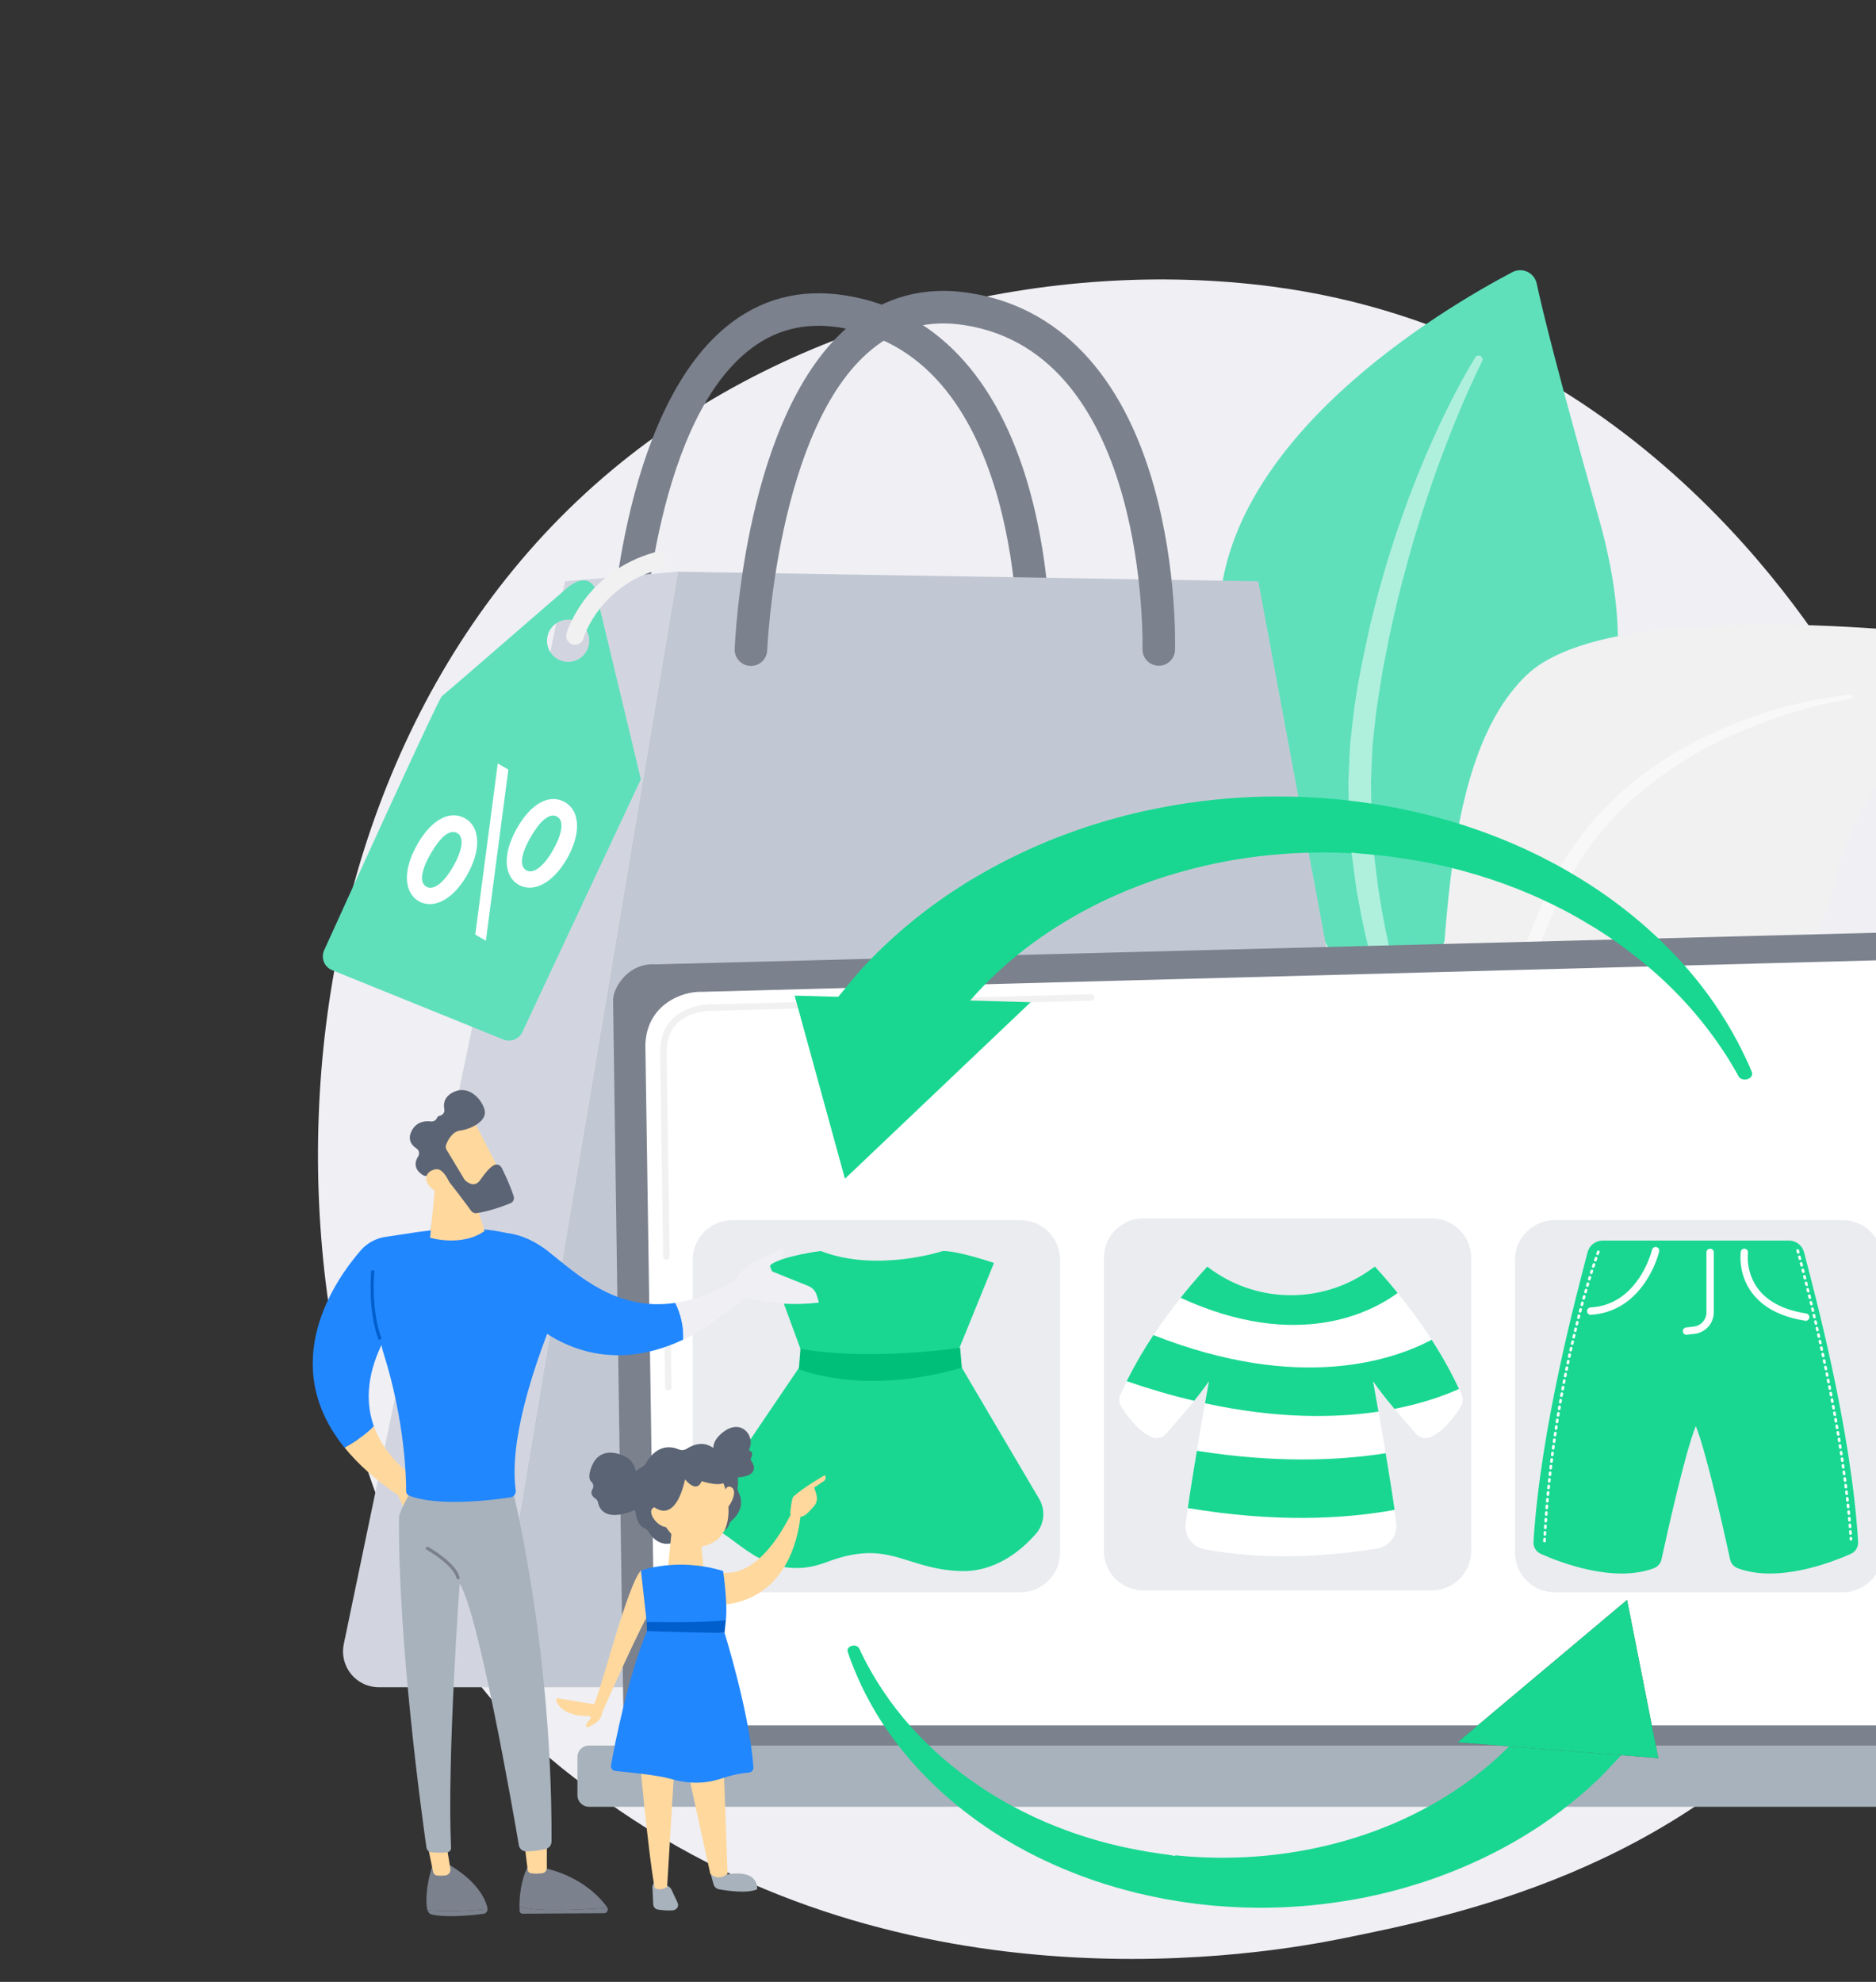 <svg width="284" height="300" viewBox="0 0 284 300" fill="none" xmlns="http://www.w3.org/2000/svg">
<rect x="0" y="0" width="284" height="300" fill="#333333" stroke="none"/>
<path d="M77.579 260.766C82.794 266.236 87.729 269.764 91.628 272.551C137.459 305.311 191.688 295.763 203.208 293.431C220.227 289.987 253.125 283.33 276.91 255.464C312.9 213.304 307.3 146.88 279.385 103.038C274.279 95.017 247.31 50.504 192.5 43.365C159.32 39.045 120.655 47.76 92.652 71.14C33.871 120.196 38.056 219.313 77.579 260.766Z" fill="#EFEFF4"/>
<path d="M220.406 173.745C220.406 173.745 211.876 148.174 221.62 137.64C231.364 127.106 252.602 115.848 242.079 78.599C235.919 56.793 233.539 47.159 232.635 42.922C232.553 42.536 232.383 42.175 232.138 41.867C231.893 41.558 231.58 41.311 231.223 41.144C230.866 40.976 230.476 40.894 230.082 40.903C229.688 40.912 229.302 41.012 228.953 41.195C218.366 46.766 184.541 66.698 184.545 93.966C184.55 126.29 220.406 173.745 220.406 173.745Z" fill="#5FE0BB"/>
<path opacity="0.5" d="M223.332 54.103C220.781 58.273 218.659 62.629 216.671 67.065L215.937 68.732L215.237 70.412C214.769 71.532 214.305 72.652 213.878 73.793C212.987 76.054 212.198 78.353 211.397 80.653C210.653 82.969 209.889 85.273 209.256 87.628C208.565 89.962 207.986 92.325 207.404 94.689C206.346 99.449 205.338 104.193 204.786 109.083C204.646 110.305 204.506 111.527 204.38 112.751L204.211 116.434L204.127 118.277L204.152 120.118L204.226 123.8L204.506 127.469L204.646 129.302L204.88 131.122C205.041 132.335 205.182 133.553 205.375 134.762L206.035 138.372C207.953 147.975 210.992 157.29 215.49 166.035C215.614 166.28 215.829 166.467 216.089 166.556C216.348 166.645 216.633 166.628 216.881 166.51C217.129 166.392 217.321 166.182 217.416 165.925C217.511 165.667 217.501 165.382 217.389 165.132L217.361 165.072C215.445 160.715 213.814 156.239 212.478 151.672C211.126 147.107 210.028 142.471 209.188 137.784L208.614 134.267C208.454 133.091 208.334 131.91 208.182 130.734L207.97 128.967L207.848 127.192L207.62 123.64L207.572 120.09L207.543 118.314L207.621 116.542L207.768 113C207.88 111.825 208.024 110.652 208.15 109.479C208.357 107.134 208.81 104.774 209.168 102.417C209.34 101.237 209.61 100.072 209.827 98.898C210.068 97.729 210.257 96.549 210.541 95.389C211.53 90.715 212.76 86.093 214.086 81.496C214.786 79.211 215.486 76.919 216.272 74.658C216.638 73.517 217.042 72.39 217.448 71.263L218.054 69.572L218.696 67.892C220.392 63.412 222.259 58.973 224.366 54.693L224.378 54.672C224.443 54.534 224.454 54.376 224.407 54.231C224.361 54.086 224.26 53.964 224.126 53.89C223.993 53.817 223.836 53.797 223.688 53.835C223.54 53.874 223.413 53.967 223.332 54.096V54.103Z" fill="white"/>
<path d="M188.268 265.607C185.683 267.084 211.375 230.201 216.621 174.502C219.093 148.255 217.08 115.694 231.085 102.207C242.742 90.982 285.082 94.913 298.959 96.549C299.348 96.594 299.715 96.749 300.019 96.996C300.323 97.242 300.55 97.57 300.675 97.941C300.799 98.312 300.815 98.711 300.721 99.091C300.627 99.471 300.426 99.816 300.143 100.086C293.916 106.028 280.672 119.952 277.84 133.317C274.106 150.94 258.348 162.988 243.804 166.9C229.261 170.812 221.249 174.226 215.568 198.243C209.887 222.26 195.612 261.41 188.268 265.607Z" fill="#F1F1F1"/>
<path opacity="0.5" d="M280.14 105.126C271.281 106.106 262.708 108.849 254.926 113.193C251.008 115.364 247.385 118.028 244.146 121.121C240.926 124.241 238.095 127.802 235.925 131.747L235.119 133.229C234.854 133.726 234.634 134.244 234.391 134.75C234.147 135.257 233.908 135.774 233.691 136.281L233.051 137.805C232.196 139.833 231.353 141.868 230.523 143.911C228.866 147.993 227.276 152.1 225.751 156.231C222.695 164.491 219.904 172.858 217.631 181.391C217.606 181.496 217.621 181.606 217.675 181.7C217.728 181.793 217.816 181.863 217.919 181.894C218.022 181.925 218.133 181.915 218.229 181.866C218.325 181.817 218.399 181.734 218.435 181.632V181.62C219.814 177.463 221.269 173.313 222.804 169.202C224.318 165.081 225.879 160.978 227.486 156.893L229.914 150.773L232.408 144.679C233.237 142.648 234.084 140.623 234.948 138.605L235.591 137.09C235.803 136.583 236.04 136.11 236.264 135.62C236.488 135.13 236.699 134.64 236.95 134.162L237.72 132.747C239.761 128.967 242.47 125.571 245.501 122.516C247.041 121.001 248.678 119.588 250.401 118.286L251.042 117.794L251.703 117.323C252.146 117.012 252.58 116.689 253.029 116.388C253.935 115.796 254.835 115.192 255.774 114.649C259.487 112.409 263.474 110.617 267.569 109.128C271.669 107.626 275.901 106.511 280.209 105.798H280.23C280.315 105.782 280.39 105.734 280.441 105.664C280.492 105.594 280.513 105.507 280.502 105.421C280.49 105.335 280.446 105.257 280.378 105.203C280.311 105.149 280.225 105.123 280.139 105.131L280.14 105.126Z" fill="white"/>
<path d="M156.537 101.166C157.177 101.165 157.791 100.916 158.251 100.471C158.71 100.025 158.978 99.418 158.998 98.779C159.013 98.286 159.331 86.546 155.82 74.025C151.026 56.931 141.358 46.791 127.861 44.702C121.076 43.651 115.034 45.262 109.906 49.488C93.908 62.673 92.4 97.146 92.338 98.608C92.323 99.255 92.562 99.882 93.005 100.354C93.449 100.826 94.06 101.105 94.706 101.13C95.353 101.155 95.984 100.924 96.462 100.488C96.94 100.052 97.228 99.445 97.262 98.798C97.275 98.462 98.746 65.058 113.044 53.286C117.096 49.948 121.695 48.733 127.107 49.572C155.134 53.912 154.087 98.18 154.073 98.626C154.052 99.278 154.291 99.912 154.738 100.388C155.184 100.864 155.801 101.144 156.453 101.166H156.537Z" fill="#7B818D"/>
<path d="M219.81 245.744L190.489 87.99L102.609 86.54L74.282 255.402H206.273C210.967 255.4 220.5 250.388 219.81 245.744Z" fill="#C2C8D3"/>
<path d="M85.54 87.99L102.609 86.54L74.283 255.402H57.343C56.538 255.402 55.743 255.222 55.016 254.876C54.29 254.53 53.649 254.027 53.141 253.402C52.634 252.778 52.271 252.048 52.081 251.266C51.891 250.484 51.877 249.669 52.041 248.881L85.54 87.99Z" fill="#D2D5DF"/>
<path d="M113.68 100.803C114.316 100.805 114.929 100.559 115.388 100.118C115.848 99.678 116.119 99.076 116.145 98.44C116.159 98.104 117.629 64.7 131.927 52.927C135.979 49.59 140.578 48.375 145.99 49.212C173.975 53.543 172.969 97.821 172.955 98.269C172.945 98.917 173.189 99.542 173.636 100.011C174.083 100.48 174.696 100.753 175.344 100.773C175.991 100.793 176.62 100.557 177.095 100.117C177.569 99.677 177.852 99.067 177.881 98.421C177.896 97.926 178.215 86.187 174.703 73.666C169.909 56.572 160.241 46.431 146.743 44.343C139.958 43.293 133.918 44.903 128.79 49.129C112.791 62.313 111.279 96.787 111.223 98.248C111.21 98.571 111.261 98.894 111.373 99.197C111.485 99.501 111.655 99.779 111.875 100.017C112.095 100.254 112.359 100.446 112.653 100.581C112.946 100.716 113.264 100.792 113.587 100.805L113.68 100.803Z" fill="#7B818D"/>
<path d="M292.548 261.229C292.545 262.165 292.172 263.062 291.51 263.724C290.847 264.385 289.95 264.758 289.014 264.76H97.934C96.998 264.758 96.101 264.385 95.439 263.724C94.777 263.063 94.404 262.166 94.4 261.231L92.811 151.422C92.811 149.48 95.098 145.69 99.291 145.974L286.035 141.14C287.241 141.108 288.44 141.322 289.56 141.767C290.681 142.213 291.699 142.881 292.553 143.732C293.408 144.583 294.08 145.599 294.53 146.717C294.98 147.836 295.199 149.034 295.172 150.24L292.548 261.229Z" fill="#7B818D"/>
<path d="M289.059 257.843C289.054 258.728 288.7 259.575 288.074 260.201C287.448 260.827 286.601 261.18 285.716 261.184H102.543C101.657 261.182 100.808 260.829 100.181 260.203C99.555 259.577 99.202 258.728 99.199 257.843L97.698 158.163C97.875 152.164 103.135 150.008 106.323 150.135L285.3 145.333C286.148 145.311 286.992 145.461 287.78 145.775C288.568 146.088 289.284 146.559 289.884 147.158C290.485 147.757 290.957 148.472 291.273 149.259C291.589 150.047 291.741 150.89 291.72 151.738L289.059 257.843Z" fill="white"/>
<path d="M101.179 210.485C101.244 210.484 101.307 210.471 101.367 210.445C101.426 210.42 101.48 210.383 101.525 210.337C101.57 210.291 101.606 210.236 101.63 210.176C101.654 210.117 101.666 210.052 101.665 209.988L101.546 201.903C101.544 201.774 101.491 201.652 101.4 201.561C101.308 201.471 101.185 201.42 101.056 201.42C100.926 201.422 100.802 201.476 100.711 201.569C100.621 201.663 100.571 201.788 100.573 201.918L100.692 210.002C100.694 210.13 100.746 210.253 100.837 210.343C100.928 210.433 101.051 210.484 101.179 210.485Z" fill="#F1F1F1"/>
<path d="M100.888 190.673C100.952 190.672 101.016 190.659 101.075 190.633C101.134 190.608 101.188 190.571 101.233 190.525C101.277 190.479 101.313 190.424 101.337 190.364C101.36 190.305 101.372 190.241 101.371 190.176L100.916 159.214C100.925 157.374 101.476 155.906 102.575 154.859C104.615 152.899 107.853 153.005 107.99 153.011L165.196 151.471C165.325 151.467 165.448 151.412 165.538 151.318C165.627 151.224 165.675 151.098 165.672 150.968C165.673 150.903 165.66 150.838 165.635 150.778C165.61 150.718 165.573 150.664 165.525 150.619C165.478 150.574 165.422 150.539 165.361 150.517C165.299 150.495 165.234 150.486 165.169 150.491L107.997 152.031C107.642 152.01 104.194 151.949 101.898 154.15C100.607 155.388 99.946 157.09 99.938 159.217L100.393 190.19C100.394 190.32 100.448 190.444 100.54 190.534C100.633 190.625 100.758 190.675 100.888 190.673Z" fill="#F1F1F1"/>
<path d="M300.911 273.492H89.153C88.194 273.492 87.417 272.715 87.417 271.756V265.963C87.417 265.004 88.194 264.227 89.153 264.227H300.911C301.87 264.227 302.647 265.004 302.647 265.963V271.756C302.647 272.715 301.87 273.492 300.911 273.492Z" fill="#A8B2BC"/>
<path opacity="0.45" d="M235.343 184.7H278.975C282.283 184.7 284.964 187.381 284.964 190.689V235.03C284.964 238.337 282.283 241.019 278.975 241.019H235.343C232.035 241.019 229.354 238.337 229.354 235.03V190.689C229.354 187.381 232.035 184.7 235.343 184.7Z" fill="#D2D5DF"/>
<path opacity="0.45" d="M173.099 184.429H216.731C220.039 184.429 222.72 187.111 222.72 190.418V234.759C222.72 238.067 220.039 240.749 216.731 240.749H173.099C169.791 240.749 167.109 238.067 167.109 234.759V190.418C167.109 187.111 169.791 184.429 173.099 184.429Z" fill="#D2D5DF"/>
<path opacity="0.45" d="M110.854 184.7H154.487C157.795 184.7 160.476 187.381 160.476 190.689V235.03C160.476 238.337 157.795 241.019 154.487 241.019H110.854C107.547 241.019 104.865 238.337 104.865 235.03V190.689C104.865 187.381 107.547 184.7 110.854 184.7Z" fill="#D2D5DF"/>
<path d="M240.334 189.555C240.464 189.049 240.759 188.601 241.172 188.281C241.586 187.961 242.093 187.787 242.616 187.787H270.824C271.347 187.787 271.855 187.961 272.268 188.281C272.681 188.601 272.976 189.049 273.106 189.555C274.673 195.621 280.23 216.083 281.294 233.397C281.316 233.775 281.223 234.15 281.027 234.473C280.83 234.796 280.54 235.052 280.195 235.206C277.207 236.536 269.102 239.654 263.056 237.38C262.768 237.27 262.513 237.09 262.314 236.856C262.114 236.623 261.976 236.343 261.912 236.042C261.143 232.497 258.342 219.828 256.719 215.866C255.097 219.828 252.297 232.497 251.528 236.042C251.464 236.343 251.326 236.623 251.126 236.857C250.926 237.09 250.67 237.27 250.383 237.38C244.338 239.654 236.233 236.54 233.246 235.206C232.9 235.052 232.61 234.796 232.414 234.473C232.217 234.15 232.124 233.775 232.147 233.397C233.211 216.083 238.766 195.621 240.334 189.555Z" fill="#19D791"/>
<path d="M273.4 199.932C273.532 199.92 273.656 199.862 273.749 199.767C273.843 199.673 273.899 199.549 273.91 199.416C273.92 199.284 273.882 199.153 273.804 199.045C273.727 198.938 273.613 198.861 273.484 198.83C269.294 198.191 266.533 196.434 265.276 193.609C264.715 192.346 264.491 190.96 264.625 189.584C264.627 189.449 264.579 189.318 264.492 189.215C264.405 189.112 264.283 189.044 264.15 189.024C264.016 189.004 263.88 189.032 263.766 189.104C263.652 189.176 263.568 189.287 263.529 189.416C263.362 191.002 263.615 192.603 264.264 194.06C265.244 196.255 267.601 199.055 273.316 199.926C273.344 199.93 273.372 199.932 273.4 199.932Z" fill="white"/>
<path d="M240.744 199.024H240.773C244.133 198.849 246.989 197.146 249.053 194.095C249.995 192.697 250.704 191.156 251.153 189.531C251.183 189.456 251.197 189.376 251.193 189.296C251.19 189.216 251.169 189.137 251.132 189.066C251.096 188.994 251.044 188.931 250.981 188.882C250.918 188.832 250.845 188.796 250.767 188.777C250.689 188.758 250.608 188.756 250.529 188.771C250.45 188.786 250.375 188.818 250.309 188.865C250.244 188.911 250.189 188.971 250.149 189.041C250.109 189.11 250.084 189.188 250.076 189.268C249.65 190.773 248.988 192.202 248.115 193.5C246.231 196.273 243.741 197.759 240.716 197.916C240.584 197.939 240.464 198.008 240.379 198.112C240.294 198.216 240.249 198.347 240.253 198.481C240.256 198.615 240.308 198.744 240.398 198.843C240.488 198.943 240.611 199.006 240.744 199.023V199.024Z" fill="white"/>
<path d="M255.258 202.048H255.319L256.522 201.908C257.325 201.82 258.067 201.438 258.605 200.837C259.144 200.235 259.442 199.455 259.441 198.648V189.497C259.422 189.364 259.355 189.242 259.254 189.153C259.152 189.065 259.021 189.016 258.887 189.016C258.752 189.016 258.621 189.065 258.52 189.153C258.418 189.242 258.351 189.364 258.332 189.497V198.648C258.333 199.183 258.136 199.699 257.779 200.097C257.423 200.496 256.932 200.748 256.4 200.807L255.198 200.947C255.067 200.975 254.951 201.048 254.87 201.154C254.789 201.26 254.749 201.391 254.756 201.525C254.763 201.658 254.818 201.784 254.91 201.88C255.002 201.977 255.125 202.038 255.258 202.051V202.048Z" fill="white"/>
<path d="M233.815 233.476C233.866 233.475 233.916 233.455 233.953 233.42C233.99 233.385 234.012 233.336 234.015 233.285L234.032 232.984C234.035 232.931 234.017 232.878 233.981 232.838C233.945 232.798 233.895 232.774 233.842 232.771C233.788 232.768 233.736 232.787 233.696 232.823C233.656 232.858 233.632 232.908 233.629 232.962L233.613 233.263C233.612 233.289 233.615 233.316 233.624 233.341C233.633 233.366 233.646 233.389 233.664 233.409C233.682 233.429 233.703 233.445 233.727 233.456C233.751 233.468 233.777 233.474 233.804 233.476H233.815ZM233.871 232.47C233.922 232.47 233.972 232.45 234.009 232.415C234.046 232.379 234.068 232.331 234.071 232.28L234.089 231.979C234.093 231.952 234.09 231.924 234.082 231.898C234.075 231.872 234.062 231.847 234.044 231.826C234.026 231.805 234.005 231.788 233.98 231.775C233.956 231.763 233.929 231.756 233.902 231.754C233.874 231.752 233.847 231.756 233.821 231.766C233.795 231.775 233.772 231.789 233.752 231.808C233.732 231.827 233.716 231.849 233.705 231.874C233.694 231.899 233.688 231.926 233.688 231.954L233.669 232.256C233.668 232.283 233.671 232.309 233.68 232.334C233.688 232.359 233.702 232.382 233.719 232.402C233.737 232.422 233.758 232.438 233.782 232.449C233.806 232.461 233.832 232.468 233.858 232.469L233.871 232.47ZM233.933 231.464C233.984 231.464 234.033 231.444 234.071 231.409C234.108 231.374 234.131 231.326 234.134 231.275L234.154 230.974C234.157 230.92 234.139 230.868 234.104 230.827C234.069 230.787 234.019 230.762 233.965 230.759C233.912 230.755 233.859 230.773 233.819 230.809C233.779 230.844 233.754 230.894 233.751 230.947L233.731 231.25C233.729 231.276 233.733 231.303 233.741 231.328C233.75 231.353 233.763 231.376 233.781 231.396C233.799 231.416 233.82 231.432 233.844 231.444C233.868 231.455 233.894 231.462 233.92 231.464H233.933ZM234.001 230.459C234.052 230.458 234.101 230.439 234.138 230.404C234.175 230.369 234.198 230.322 234.201 230.271L234.222 229.97C234.224 229.918 234.206 229.867 234.171 229.829C234.136 229.79 234.088 229.766 234.036 229.762C233.984 229.759 233.932 229.775 233.892 229.808C233.852 229.841 233.826 229.889 233.821 229.941L233.8 230.242C233.797 230.268 233.801 230.295 233.809 230.32C233.817 230.345 233.83 230.368 233.848 230.388C233.865 230.408 233.886 230.425 233.91 230.437C233.934 230.448 233.959 230.455 233.986 230.457L234.001 230.459ZM234.074 229.453C234.125 229.453 234.174 229.434 234.211 229.4C234.248 229.365 234.271 229.318 234.276 229.267L234.298 228.965C234.3 228.913 234.282 228.861 234.247 228.822C234.213 228.783 234.164 228.759 234.112 228.755C234.06 228.751 234.008 228.767 233.968 228.801C233.928 228.834 233.902 228.882 233.896 228.934L233.872 229.236C233.869 229.29 233.886 229.342 233.921 229.383C233.956 229.423 234.005 229.448 234.059 229.452L234.074 229.453ZM234.154 228.448C234.204 228.448 234.253 228.429 234.29 228.395C234.327 228.361 234.35 228.314 234.354 228.263L234.379 227.962C234.384 227.909 234.367 227.856 234.332 227.815C234.298 227.775 234.248 227.749 234.195 227.745C234.142 227.74 234.089 227.757 234.048 227.792C234.007 227.826 233.982 227.876 233.977 227.929L233.952 228.23C233.948 228.283 233.965 228.336 234 228.377C234.034 228.417 234.084 228.443 234.137 228.447L234.154 228.448ZM234.239 227.443C234.29 227.443 234.338 227.424 234.375 227.39C234.412 227.356 234.435 227.31 234.439 227.26L234.466 226.959C234.471 226.906 234.454 226.853 234.42 226.812C234.386 226.771 234.337 226.745 234.284 226.74C234.231 226.736 234.177 226.752 234.136 226.787C234.095 226.821 234.069 226.87 234.064 226.924L234.038 227.225C234.035 227.251 234.038 227.278 234.046 227.303C234.054 227.328 234.067 227.352 234.084 227.372C234.101 227.392 234.122 227.409 234.145 227.421C234.169 227.433 234.195 227.441 234.221 227.443H234.239ZM234.33 226.439C234.38 226.439 234.429 226.421 234.466 226.387C234.503 226.353 234.526 226.307 234.53 226.257L234.558 225.956C234.563 225.929 234.562 225.901 234.555 225.874C234.548 225.847 234.536 225.822 234.519 225.8C234.502 225.778 234.481 225.76 234.457 225.747C234.433 225.733 234.406 225.725 234.378 225.722C234.351 225.72 234.323 225.723 234.297 225.731C234.271 225.74 234.246 225.754 234.226 225.772C234.205 225.791 234.188 225.813 234.177 225.838C234.165 225.863 234.159 225.891 234.158 225.918L234.129 226.219C234.124 226.273 234.14 226.326 234.174 226.367C234.209 226.408 234.257 226.434 234.311 226.439H234.33ZM234.427 225.437C234.477 225.437 234.525 225.418 234.562 225.384C234.599 225.351 234.622 225.305 234.627 225.255L234.658 224.954C234.66 224.927 234.658 224.901 234.65 224.875C234.643 224.85 234.63 224.826 234.613 224.806C234.597 224.785 234.576 224.768 234.553 224.756C234.529 224.743 234.504 224.735 234.477 224.733C234.451 224.73 234.424 224.733 234.399 224.74C234.373 224.748 234.35 224.76 234.329 224.777C234.309 224.794 234.292 224.815 234.279 224.838C234.266 224.861 234.259 224.887 234.256 224.913L234.227 225.214C234.224 225.241 234.226 225.267 234.234 225.293C234.242 225.318 234.254 225.342 234.271 225.362C234.288 225.383 234.308 225.4 234.332 225.412C234.355 225.425 234.381 225.433 234.407 225.435L234.427 225.437ZM234.529 224.433C234.579 224.434 234.627 224.416 234.664 224.382C234.701 224.349 234.724 224.303 234.729 224.254L234.761 223.953C234.765 223.901 234.748 223.85 234.714 223.811C234.681 223.771 234.633 223.746 234.582 223.74C234.53 223.735 234.479 223.749 234.438 223.781C234.396 223.812 234.369 223.858 234.361 223.909L234.329 224.21C234.323 224.264 234.339 224.317 234.373 224.359C234.406 224.4 234.455 224.427 234.508 224.433H234.529ZM234.638 223.432C234.688 223.432 234.735 223.413 234.772 223.38C234.809 223.347 234.833 223.302 234.838 223.253L234.872 222.952C234.878 222.899 234.862 222.845 234.829 222.803C234.796 222.761 234.747 222.734 234.693 222.729C234.64 222.723 234.587 222.738 234.545 222.772C234.503 222.805 234.476 222.854 234.47 222.907L234.437 223.208C234.431 223.261 234.447 223.315 234.48 223.356C234.514 223.398 234.563 223.425 234.616 223.431L234.638 223.432ZM234.752 222.43C234.801 222.429 234.848 222.411 234.885 222.378C234.922 222.346 234.946 222.301 234.952 222.252L234.987 221.952C234.993 221.899 234.978 221.846 234.945 221.804C234.912 221.762 234.863 221.735 234.81 221.728C234.757 221.722 234.704 221.737 234.662 221.77C234.62 221.803 234.593 221.852 234.586 221.905L234.551 222.206C234.548 222.232 234.55 222.258 234.558 222.284C234.565 222.309 234.577 222.333 234.593 222.354C234.61 222.374 234.63 222.392 234.653 222.404C234.676 222.417 234.702 222.425 234.728 222.428L234.752 222.43ZM234.872 221.429C234.921 221.429 234.968 221.411 235.005 221.378C235.042 221.346 235.065 221.301 235.071 221.252L235.109 220.953C235.115 220.9 235.101 220.846 235.068 220.804C235.035 220.761 234.987 220.734 234.934 220.727C234.88 220.721 234.827 220.735 234.785 220.768C234.742 220.801 234.715 220.849 234.708 220.902L234.67 221.203C234.667 221.23 234.669 221.256 234.677 221.282C234.684 221.307 234.696 221.331 234.712 221.352C234.729 221.373 234.749 221.39 234.772 221.403C234.795 221.416 234.82 221.424 234.847 221.427L234.872 221.429ZM234.997 220.429C235.046 220.429 235.093 220.411 235.13 220.379C235.167 220.346 235.191 220.301 235.197 220.253L235.235 219.953C235.238 219.902 235.222 219.852 235.189 219.812C235.156 219.772 235.11 219.747 235.059 219.74C235.009 219.734 234.957 219.747 234.916 219.776C234.874 219.806 234.845 219.851 234.836 219.901L234.796 220.202C234.793 220.229 234.795 220.255 234.802 220.281C234.809 220.306 234.821 220.33 234.837 220.351C234.853 220.372 234.874 220.39 234.897 220.403C234.92 220.416 234.945 220.424 234.971 220.428L234.997 220.429ZM235.128 219.429C235.177 219.429 235.224 219.412 235.261 219.38C235.297 219.347 235.321 219.303 235.327 219.254L235.368 218.955C235.373 218.928 235.372 218.9 235.366 218.873C235.361 218.847 235.349 218.821 235.333 218.799C235.317 218.777 235.297 218.758 235.273 218.744C235.25 218.73 235.223 218.721 235.196 218.717C235.169 218.713 235.141 218.715 235.115 218.723C235.089 218.73 235.064 218.743 235.043 218.76C235.021 218.777 235.004 218.799 234.991 218.823C234.978 218.848 234.971 218.874 234.969 218.902L234.928 219.201C234.924 219.228 234.926 219.254 234.933 219.28C234.94 219.306 234.952 219.33 234.968 219.351C234.984 219.372 235.004 219.389 235.027 219.403C235.05 219.416 235.075 219.425 235.102 219.428L235.128 219.429ZM235.268 218.431C235.317 218.431 235.364 218.414 235.401 218.382C235.438 218.35 235.462 218.306 235.468 218.258L235.51 217.958C235.515 217.931 235.515 217.904 235.508 217.878C235.502 217.851 235.491 217.826 235.475 217.804C235.459 217.782 235.439 217.764 235.416 217.75C235.393 217.736 235.367 217.727 235.34 217.723C235.313 217.719 235.286 217.721 235.26 217.728C235.233 217.735 235.209 217.747 235.188 217.764C235.166 217.781 235.148 217.801 235.135 217.825C235.122 217.849 235.114 217.875 235.111 217.902L235.069 218.202C235.066 218.228 235.067 218.254 235.074 218.28C235.08 218.305 235.092 218.329 235.108 218.351C235.123 218.372 235.143 218.389 235.166 218.403C235.189 218.416 235.214 218.425 235.24 218.428L235.268 218.431ZM235.408 217.433C235.457 217.433 235.503 217.416 235.54 217.384C235.577 217.352 235.601 217.309 235.608 217.261L235.652 216.961C235.66 216.908 235.646 216.854 235.614 216.812C235.582 216.769 235.535 216.74 235.482 216.732C235.429 216.725 235.375 216.738 235.332 216.77C235.289 216.802 235.261 216.85 235.253 216.902L235.209 217.202C235.205 217.228 235.207 217.255 235.213 217.28C235.219 217.306 235.231 217.33 235.247 217.351C235.262 217.373 235.282 217.391 235.305 217.404C235.327 217.418 235.353 217.426 235.379 217.43L235.408 217.433ZM235.557 216.436C235.605 216.436 235.651 216.419 235.688 216.387C235.724 216.355 235.748 216.312 235.755 216.264L235.802 215.966C235.806 215.94 235.804 215.913 235.798 215.887C235.792 215.861 235.781 215.837 235.765 215.816C235.733 215.773 235.686 215.744 235.633 215.736C235.58 215.727 235.526 215.741 235.483 215.772C235.44 215.804 235.411 215.851 235.403 215.904L235.356 216.204C235.349 216.257 235.362 216.31 235.394 216.353C235.426 216.396 235.473 216.425 235.526 216.433L235.557 216.436ZM235.711 215.439C235.759 215.44 235.805 215.423 235.841 215.392C235.878 215.361 235.902 215.317 235.909 215.27L235.957 214.972C235.966 214.919 235.953 214.865 235.921 214.821C235.89 214.778 235.843 214.749 235.79 214.74C235.737 214.732 235.683 214.744 235.639 214.776C235.596 214.807 235.567 214.855 235.558 214.907L235.512 215.207C235.508 215.233 235.509 215.26 235.515 215.285C235.521 215.311 235.532 215.335 235.547 215.356C235.563 215.378 235.582 215.396 235.605 215.41C235.627 215.423 235.652 215.433 235.678 215.437C235.688 215.439 235.699 215.44 235.709 215.439H235.711ZM235.87 214.444C235.918 214.444 235.964 214.427 236 214.396C236.037 214.365 236.061 214.322 236.069 214.275L236.118 213.978C236.123 213.951 236.123 213.924 236.118 213.898C236.112 213.871 236.101 213.846 236.086 213.824C236.071 213.802 236.051 213.783 236.028 213.768C236.005 213.754 235.98 213.744 235.953 213.74C235.926 213.736 235.899 213.736 235.873 213.743C235.847 213.749 235.822 213.761 235.8 213.777C235.779 213.793 235.76 213.813 235.747 213.836C235.733 213.86 235.724 213.885 235.72 213.912L235.671 214.21C235.667 214.236 235.668 214.263 235.674 214.289C235.68 214.315 235.691 214.339 235.706 214.361C235.722 214.382 235.742 214.4 235.764 214.414C235.787 214.428 235.812 214.437 235.838 214.441C235.848 214.443 235.858 214.444 235.869 214.444H235.87ZM236.035 213.45C236.083 213.45 236.129 213.433 236.165 213.402C236.202 213.371 236.226 213.329 236.234 213.282L236.285 212.984C236.293 212.931 236.281 212.877 236.25 212.833C236.219 212.79 236.172 212.76 236.119 212.751C236.067 212.743 236.013 212.755 235.969 212.786C235.925 212.817 235.896 212.864 235.887 212.917L235.837 213.215C235.832 213.241 235.833 213.268 235.838 213.294C235.844 213.32 235.855 213.344 235.871 213.366C235.886 213.387 235.905 213.406 235.928 213.42C235.951 213.434 235.976 213.443 236.002 213.447L236.035 213.45ZM236.206 212.456C236.254 212.456 236.3 212.439 236.336 212.409C236.372 212.379 236.397 212.336 236.405 212.289L236.457 211.993C236.466 211.94 236.454 211.886 236.423 211.842C236.393 211.798 236.346 211.768 236.293 211.759C236.24 211.75 236.186 211.762 236.142 211.792C236.098 211.823 236.068 211.87 236.059 211.923L236.007 212.221C236.003 212.247 236.003 212.274 236.009 212.299C236.015 212.325 236.026 212.35 236.041 212.371C236.056 212.393 236.075 212.411 236.098 212.425C236.12 212.439 236.145 212.449 236.171 212.453C236.182 212.455 236.194 212.456 236.205 212.456H236.206ZM236.383 211.465C236.43 211.465 236.476 211.448 236.512 211.417C236.548 211.387 236.573 211.345 236.581 211.298L236.635 211.001C236.641 210.975 236.641 210.947 236.636 210.921C236.632 210.894 236.621 210.868 236.606 210.846C236.591 210.823 236.572 210.804 236.549 210.789C236.527 210.774 236.501 210.763 236.474 210.758C236.448 210.753 236.42 210.754 236.394 210.76C236.367 210.766 236.342 210.777 236.32 210.793C236.298 210.809 236.279 210.829 236.265 210.853C236.251 210.876 236.242 210.902 236.238 210.929L236.184 211.227C236.174 211.279 236.186 211.333 236.217 211.377C236.247 211.421 236.294 211.451 236.346 211.461L236.383 211.465ZM236.565 210.472C236.612 210.472 236.657 210.456 236.694 210.426C236.73 210.396 236.755 210.355 236.763 210.308L236.819 210.012C236.829 209.959 236.818 209.905 236.788 209.861C236.758 209.816 236.712 209.786 236.659 209.776C236.607 209.766 236.552 209.777 236.508 209.807C236.464 209.837 236.433 209.884 236.423 209.936L236.367 210.234C236.357 210.287 236.369 210.341 236.399 210.385C236.429 210.429 236.476 210.46 236.528 210.469C236.54 210.472 236.551 210.473 236.563 210.472H236.565ZM236.754 209.482C236.8 209.482 236.846 209.466 236.882 209.436C236.918 209.406 236.942 209.365 236.951 209.319L237.008 209.022C237.019 208.969 237.008 208.915 236.978 208.871C236.948 208.826 236.901 208.795 236.849 208.785C236.796 208.775 236.742 208.786 236.697 208.816C236.653 208.846 236.622 208.892 236.612 208.945L236.555 209.243C236.55 209.269 236.55 209.296 236.555 209.322C236.56 209.347 236.571 209.372 236.586 209.394C236.6 209.416 236.619 209.434 236.642 209.449C236.664 209.463 236.688 209.473 236.714 209.478C236.727 209.481 236.739 209.482 236.752 209.482H236.754ZM236.947 208.493C236.993 208.493 237.038 208.477 237.074 208.448C237.11 208.418 237.135 208.377 237.144 208.332L237.204 208.035C237.21 208.009 237.21 207.982 237.205 207.956C237.199 207.93 237.189 207.905 237.175 207.883C237.16 207.861 237.141 207.842 237.119 207.827C237.097 207.812 237.072 207.802 237.046 207.797C237.02 207.792 236.993 207.792 236.967 207.797C236.941 207.802 236.917 207.812 236.894 207.827C236.872 207.841 236.853 207.86 236.839 207.882C236.824 207.904 236.813 207.929 236.808 207.955L236.749 208.252C236.744 208.278 236.744 208.305 236.749 208.331C236.754 208.357 236.764 208.382 236.779 208.404C236.794 208.426 236.813 208.445 236.835 208.46C236.857 208.474 236.882 208.485 236.908 208.49C236.92 208.492 236.933 208.493 236.945 208.493H236.947ZM237.147 207.513C237.193 207.513 237.238 207.497 237.274 207.467C237.31 207.438 237.335 207.397 237.344 207.352L237.405 207.055C237.414 207.003 237.402 206.95 237.373 206.906C237.344 206.863 237.298 206.833 237.247 206.822C237.195 206.811 237.142 206.821 237.097 206.85C237.053 206.878 237.022 206.922 237.01 206.974L236.95 207.27C236.939 207.323 236.949 207.377 236.979 207.422C237.008 207.467 237.054 207.498 237.106 207.508C237.12 207.507 237.133 207.504 237.146 207.5L237.147 207.513ZM237.353 206.533C237.399 206.532 237.443 206.516 237.479 206.487C237.515 206.458 237.539 206.418 237.549 206.373L237.612 206.078C237.62 206.027 237.608 205.975 237.579 205.932C237.55 205.89 237.506 205.86 237.455 205.849C237.405 205.838 237.352 205.847 237.308 205.874C237.264 205.9 237.232 205.943 237.218 205.992L237.155 206.289C237.15 206.315 237.149 206.342 237.154 206.368C237.159 206.394 237.169 206.419 237.183 206.441C237.198 206.463 237.217 206.482 237.238 206.497C237.26 206.512 237.285 206.523 237.311 206.528L237.353 206.533ZM237.564 205.553C237.61 205.553 237.655 205.537 237.691 205.508C237.726 205.479 237.751 205.438 237.76 205.393L237.825 205.099C237.832 205.073 237.833 205.045 237.829 205.019C237.825 204.992 237.816 204.966 237.802 204.943C237.788 204.919 237.769 204.899 237.747 204.884C237.725 204.868 237.7 204.857 237.673 204.851C237.647 204.845 237.619 204.844 237.592 204.85C237.566 204.855 237.54 204.865 237.518 204.88C237.495 204.895 237.476 204.915 237.461 204.937C237.446 204.96 237.436 204.986 237.431 205.012L237.367 205.308C237.361 205.334 237.36 205.36 237.365 205.386C237.37 205.412 237.379 205.437 237.394 205.46C237.408 205.482 237.427 205.501 237.449 205.516C237.47 205.531 237.495 205.542 237.521 205.547C237.535 205.547 237.549 205.544 237.563 205.54L237.564 205.553ZM237.781 204.573C237.827 204.572 237.871 204.557 237.907 204.528C237.943 204.499 237.967 204.459 237.977 204.414L238.044 204.12C238.056 204.068 238.047 204.013 238.018 203.968C237.989 203.923 237.944 203.89 237.892 203.878C237.84 203.867 237.785 203.876 237.74 203.905C237.695 203.933 237.663 203.979 237.651 204.031L237.584 204.326C237.572 204.378 237.582 204.433 237.61 204.478C237.639 204.523 237.684 204.555 237.736 204.567C237.751 204.562 237.766 204.556 237.78 204.549L237.781 204.573ZM238.005 203.593C238.05 203.592 238.094 203.577 238.13 203.549C238.165 203.521 238.191 203.481 238.201 203.437L238.268 203.143C238.276 203.117 238.278 203.09 238.275 203.063C238.271 203.035 238.262 203.009 238.248 202.986C238.235 202.962 238.216 202.942 238.194 202.926C238.172 202.909 238.147 202.898 238.121 202.892C238.094 202.885 238.067 202.884 238.04 202.889C238.013 202.894 237.987 202.904 237.964 202.919C237.942 202.934 237.922 202.953 237.907 202.976C237.892 202.999 237.881 203.024 237.876 203.051L237.808 203.346C237.802 203.372 237.801 203.399 237.805 203.425C237.81 203.451 237.819 203.476 237.833 203.499C237.847 203.521 237.865 203.541 237.887 203.556C237.909 203.572 237.933 203.583 237.959 203.588C237.973 203.582 237.987 203.574 238 203.565L238.005 203.593ZM238.233 202.613C238.279 202.613 238.323 202.598 238.359 202.57C238.395 202.541 238.419 202.502 238.429 202.457L238.499 202.165C238.506 202.139 238.508 202.112 238.504 202.085C238.501 202.058 238.492 202.033 238.478 202.01C238.464 201.986 238.446 201.966 238.424 201.95C238.402 201.934 238.378 201.923 238.351 201.917C238.325 201.91 238.298 201.909 238.272 201.914C238.245 201.918 238.22 201.928 238.197 201.942C238.174 201.957 238.155 201.975 238.139 201.998C238.124 202.02 238.113 202.045 238.107 202.071L238.037 202.365C238.025 202.417 238.034 202.472 238.062 202.517C238.09 202.562 238.135 202.595 238.187 202.607C238.203 202.601 238.218 202.593 238.232 202.583L238.233 202.613ZM238.47 201.633C238.515 201.633 238.559 201.617 238.594 201.589C238.629 201.562 238.654 201.523 238.665 201.479L238.737 201.186C238.75 201.134 238.742 201.079 238.714 201.033C238.686 200.988 238.642 200.955 238.59 200.942C238.538 200.929 238.483 200.937 238.437 200.965C238.391 200.993 238.358 201.038 238.345 201.089L238.274 201.384C238.268 201.409 238.267 201.436 238.271 201.462C238.275 201.488 238.284 201.513 238.298 201.536C238.311 201.559 238.33 201.578 238.351 201.594C238.372 201.61 238.397 201.621 238.422 201.627C238.439 201.621 238.454 201.613 238.469 201.603L238.47 201.633ZM238.711 200.653C238.756 200.653 238.8 200.638 238.835 200.61C238.871 200.583 238.896 200.544 238.907 200.5L238.981 200.208C238.994 200.156 238.986 200.1 238.959 200.054C238.931 200.008 238.887 199.975 238.835 199.962C238.783 199.949 238.728 199.957 238.682 199.984C238.635 200.012 238.602 200.056 238.589 200.108L238.516 200.402C238.508 200.432 238.507 200.463 238.513 200.493C238.519 200.523 238.532 200.552 238.551 200.576C238.57 200.6 238.594 200.62 238.622 200.633C238.65 200.646 238.68 200.653 238.711 200.653ZM238.96 199.673C239.005 199.673 239.048 199.658 239.083 199.63C239.118 199.603 239.143 199.565 239.155 199.522L239.23 199.229C239.247 199.177 239.243 199.121 239.218 199.072C239.194 199.023 239.151 198.986 239.099 198.969C239.047 198.952 238.991 198.956 238.942 198.981C238.894 199.005 238.857 199.048 238.84 199.1L238.764 199.393C238.75 199.444 238.757 199.498 238.783 199.544C238.81 199.59 238.853 199.624 238.904 199.638C238.921 199.644 238.94 199.648 238.959 199.648L238.96 199.673ZM239.215 198.693C239.259 198.693 239.302 198.678 239.337 198.651C239.373 198.624 239.398 198.586 239.409 198.543L239.486 198.25C239.497 198.2 239.488 198.147 239.461 198.103C239.434 198.058 239.391 198.026 239.341 198.013C239.291 198 239.238 198.006 239.192 198.031C239.147 198.056 239.113 198.097 239.097 198.147L239.019 198.439C239.005 198.491 239.012 198.545 239.038 198.591C239.064 198.637 239.108 198.671 239.159 198.686C239.178 198.684 239.196 198.68 239.213 198.672L239.215 198.693ZM239.475 197.713C239.52 197.713 239.563 197.698 239.598 197.671C239.633 197.644 239.658 197.606 239.67 197.563L239.75 197.272C239.764 197.22 239.757 197.165 239.73 197.119C239.704 197.072 239.66 197.038 239.608 197.024C239.557 197.01 239.501 197.017 239.455 197.043C239.408 197.07 239.374 197.114 239.36 197.165L239.281 197.458C239.267 197.509 239.274 197.564 239.3 197.61C239.326 197.657 239.369 197.691 239.421 197.706C239.438 197.706 239.456 197.704 239.474 197.7L239.475 197.713ZM239.744 196.733C239.787 196.733 239.829 196.72 239.864 196.695C239.899 196.67 239.924 196.634 239.937 196.593L240.02 196.302C240.027 196.276 240.029 196.249 240.026 196.223C240.023 196.197 240.014 196.171 240.001 196.148C239.988 196.125 239.971 196.104 239.95 196.088C239.929 196.072 239.905 196.059 239.88 196.052C239.854 196.045 239.827 196.043 239.801 196.046C239.775 196.049 239.749 196.058 239.726 196.071C239.703 196.084 239.683 196.101 239.666 196.122C239.65 196.143 239.638 196.167 239.631 196.192L239.549 196.485C239.535 196.536 239.542 196.591 239.568 196.638C239.594 196.684 239.638 196.718 239.689 196.733C239.708 196.731 239.726 196.727 239.743 196.72L239.744 196.733ZM240.024 195.764C240.067 195.764 240.109 195.751 240.144 195.725C240.179 195.7 240.205 195.665 240.219 195.624L240.301 195.334C240.312 195.284 240.304 195.232 240.277 195.188C240.251 195.144 240.209 195.112 240.16 195.097C240.111 195.083 240.059 195.088 240.013 195.111C239.967 195.134 239.932 195.174 239.915 195.222L239.831 195.513C239.822 195.543 239.821 195.575 239.827 195.605C239.832 195.636 239.845 195.665 239.864 195.69C239.883 195.715 239.907 195.735 239.934 195.749C239.962 195.763 239.993 195.771 240.024 195.771V195.764ZM240.304 194.795C240.347 194.796 240.389 194.782 240.424 194.757C240.458 194.732 240.484 194.696 240.497 194.655L240.584 194.365C240.598 194.315 240.591 194.26 240.566 194.214C240.54 194.168 240.497 194.134 240.447 194.119C240.396 194.104 240.342 194.109 240.295 194.134C240.249 194.159 240.214 194.2 240.198 194.251L240.111 194.54C240.103 194.566 240.101 194.593 240.104 194.619C240.107 194.646 240.115 194.672 240.128 194.695C240.141 194.718 240.159 194.739 240.18 194.755C240.201 194.772 240.225 194.784 240.251 194.791C240.267 194.792 240.284 194.791 240.3 194.788L240.304 194.795ZM240.595 193.829C240.638 193.829 240.679 193.816 240.714 193.79C240.748 193.765 240.774 193.73 240.787 193.689L240.877 193.401C240.892 193.349 240.887 193.294 240.862 193.247C240.837 193.199 240.794 193.164 240.743 193.148C240.692 193.132 240.636 193.137 240.589 193.163C240.541 193.188 240.506 193.23 240.49 193.282L240.402 193.572C240.394 193.597 240.392 193.624 240.395 193.651C240.398 193.678 240.406 193.704 240.419 193.727C240.432 193.75 240.45 193.771 240.471 193.788C240.492 193.804 240.516 193.816 240.542 193.824C240.558 193.825 240.575 193.824 240.591 193.822L240.595 193.829ZM240.893 192.866C240.936 192.866 240.978 192.853 241.012 192.827C241.047 192.802 241.072 192.767 241.085 192.726L241.178 192.438C241.186 192.412 241.188 192.386 241.186 192.359C241.184 192.333 241.176 192.307 241.164 192.284C241.152 192.26 241.135 192.239 241.115 192.222C241.095 192.205 241.071 192.192 241.046 192.184C241.021 192.176 240.994 192.173 240.968 192.175C240.941 192.178 240.916 192.185 240.892 192.197C240.868 192.21 240.848 192.226 240.831 192.247C240.813 192.267 240.801 192.29 240.793 192.316L240.702 192.604C240.694 192.629 240.691 192.656 240.693 192.682C240.695 192.709 240.703 192.735 240.715 192.758C240.727 192.782 240.744 192.803 240.764 192.82C240.784 192.837 240.808 192.85 240.833 192.858C240.852 192.86 240.87 192.861 240.889 192.859L240.893 192.866ZM241.201 191.906C241.244 191.906 241.286 191.892 241.32 191.867C241.355 191.842 241.38 191.806 241.393 191.766L241.487 191.486C241.497 191.46 241.502 191.433 241.501 191.405C241.5 191.378 241.494 191.351 241.482 191.326C241.471 191.301 241.454 191.278 241.434 191.26C241.413 191.242 241.389 191.228 241.363 191.219C241.337 191.211 241.309 191.207 241.282 191.21C241.254 191.212 241.228 191.22 241.203 191.234C241.179 191.247 241.158 191.265 241.141 191.286C241.124 191.308 241.112 191.333 241.105 191.36L241.01 191.647C240.993 191.698 240.998 191.753 241.022 191.801C241.047 191.849 241.089 191.885 241.14 191.901C241.159 191.903 241.178 191.902 241.197 191.899L241.201 191.906ZM241.521 190.948C241.563 190.948 241.604 190.934 241.639 190.909C241.673 190.884 241.698 190.848 241.711 190.808L241.809 190.528C241.819 190.503 241.825 190.475 241.824 190.448C241.824 190.42 241.818 190.393 241.806 190.368C241.795 190.343 241.778 190.32 241.758 190.302C241.738 190.283 241.714 190.269 241.688 190.26C241.662 190.252 241.634 190.248 241.607 190.25C241.579 190.252 241.553 190.26 241.528 190.273C241.504 190.286 241.483 190.304 241.465 190.325C241.448 190.346 241.435 190.371 241.428 190.398C241.397 190.487 241.364 190.583 241.33 190.678C241.321 190.703 241.318 190.729 241.319 190.756C241.321 190.782 241.328 190.808 241.34 190.832C241.351 190.855 241.368 190.877 241.388 190.894C241.408 190.911 241.431 190.924 241.456 190.933C241.476 190.939 241.496 190.942 241.516 190.941L241.521 190.948ZM241.854 189.995C241.896 189.994 241.937 189.98 241.971 189.955C242.005 189.93 242.03 189.895 242.043 189.855C242.11 189.668 242.146 189.575 242.146 189.575C242.158 189.549 242.165 189.522 242.165 189.494C242.166 189.466 242.161 189.438 242.151 189.413C242.14 189.387 242.124 189.363 242.104 189.344C242.084 189.324 242.06 189.309 242.034 189.3C242.008 189.29 241.98 189.286 241.952 189.287C241.924 189.289 241.897 189.296 241.872 189.309C241.848 189.322 241.826 189.339 241.808 189.361C241.79 189.383 241.777 189.408 241.77 189.435C241.77 189.435 241.732 189.533 241.663 189.723C241.645 189.773 241.648 189.829 241.671 189.878C241.694 189.926 241.735 189.964 241.785 189.982C241.806 189.987 241.828 189.989 241.85 189.988L241.854 189.995Z" fill="white"/>
<path d="M280.203 233.193H280.215C280.242 233.191 280.268 233.184 280.292 233.173C280.315 233.161 280.337 233.145 280.354 233.125C280.372 233.105 280.385 233.082 280.394 233.057C280.403 233.032 280.406 233.005 280.404 232.979L280.395 232.818C280.389 232.766 280.363 232.719 280.323 232.686C280.284 232.653 280.233 232.637 280.181 232.64C280.129 232.643 280.081 232.667 280.046 232.705C280.011 232.743 279.992 232.793 279.993 232.844L280.003 233.004C280.006 233.055 280.028 233.103 280.065 233.138C280.103 233.173 280.152 233.193 280.203 233.193ZM280.145 232.328H280.159C280.213 232.324 280.262 232.299 280.297 232.258C280.332 232.218 280.349 232.165 280.346 232.112L280.325 231.81C280.32 231.756 280.295 231.707 280.255 231.672C280.214 231.637 280.161 231.619 280.108 231.623C280.054 231.628 280.004 231.653 279.97 231.693C279.935 231.734 279.917 231.787 279.921 231.84L279.944 232.141C279.948 232.191 279.97 232.238 280.006 232.272C280.042 232.306 280.09 232.326 280.14 232.328H280.145ZM280.068 231.322H280.085C280.138 231.318 280.187 231.292 280.222 231.252C280.257 231.211 280.274 231.159 280.27 231.105L280.245 230.803C280.24 230.75 280.215 230.7 280.174 230.666C280.133 230.631 280.08 230.614 280.027 230.619C279.974 230.623 279.924 230.649 279.89 230.69C279.855 230.73 279.839 230.783 279.843 230.837L279.868 231.138C279.872 231.188 279.895 231.235 279.932 231.269C279.969 231.303 280.018 231.322 280.068 231.322ZM279.983 230.319H280C280.026 230.316 280.052 230.309 280.075 230.297C280.099 230.284 280.12 230.268 280.137 230.247C280.154 230.227 280.167 230.204 280.175 230.178C280.183 230.153 280.185 230.127 280.183 230.1L280.155 229.798C280.153 229.772 280.145 229.746 280.133 229.722C280.121 229.699 280.104 229.678 280.084 229.661C280.064 229.644 280.04 229.632 280.015 229.624C279.99 229.616 279.963 229.613 279.937 229.616C279.883 229.621 279.834 229.647 279.8 229.688C279.765 229.729 279.749 229.782 279.753 229.836L279.781 230.135C279.786 230.186 279.809 230.233 279.846 230.267C279.883 230.301 279.932 230.32 279.983 230.32V230.319ZM279.889 229.315H279.909C279.962 229.31 280.011 229.283 280.045 229.242C280.079 229.201 280.095 229.148 280.091 229.095L280.061 228.793C280.056 228.739 280.03 228.69 279.988 228.657C279.947 228.623 279.893 228.607 279.84 228.612C279.787 228.617 279.738 228.644 279.704 228.685C279.67 228.727 279.654 228.78 279.66 228.833L279.689 229.133C279.694 229.183 279.717 229.229 279.754 229.262C279.791 229.296 279.839 229.315 279.889 229.315ZM279.788 228.311H279.809C279.836 228.308 279.861 228.301 279.885 228.288C279.908 228.275 279.928 228.258 279.945 228.238C279.962 228.217 279.974 228.194 279.982 228.168C279.989 228.143 279.991 228.116 279.989 228.09L279.958 227.789C279.955 227.762 279.947 227.737 279.934 227.714C279.921 227.69 279.904 227.67 279.884 227.653C279.863 227.636 279.839 227.624 279.814 227.617C279.788 227.609 279.762 227.607 279.735 227.61C279.709 227.612 279.683 227.621 279.66 227.633C279.637 227.646 279.616 227.663 279.599 227.684C279.583 227.704 279.57 227.728 279.563 227.754C279.555 227.779 279.553 227.806 279.556 227.832L279.588 228.132C279.594 228.181 279.617 228.227 279.654 228.26C279.691 228.293 279.739 228.311 279.788 228.311ZM279.681 227.309H279.703C279.756 227.303 279.805 227.276 279.838 227.234C279.871 227.192 279.887 227.139 279.881 227.086L279.847 226.785C279.845 226.758 279.837 226.732 279.824 226.708C279.812 226.685 279.795 226.664 279.774 226.647C279.753 226.63 279.729 226.617 279.703 226.609C279.677 226.602 279.65 226.599 279.623 226.603C279.596 226.606 279.571 226.614 279.547 226.627C279.524 226.641 279.503 226.658 279.487 226.68C279.47 226.701 279.458 226.725 279.451 226.751C279.445 226.777 279.443 226.805 279.447 226.831L279.48 227.131C279.486 227.18 279.509 227.225 279.546 227.258C279.583 227.291 279.631 227.309 279.681 227.309ZM279.564 226.308H279.59C279.643 226.301 279.691 226.274 279.724 226.232C279.757 226.19 279.772 226.137 279.766 226.084L279.73 225.783C279.723 225.73 279.696 225.681 279.654 225.648C279.612 225.615 279.559 225.6 279.506 225.606C279.452 225.613 279.404 225.64 279.371 225.682C279.338 225.724 279.323 225.777 279.329 225.83L279.366 226.13C279.371 226.179 279.394 226.224 279.431 226.257C279.468 226.289 279.515 226.308 279.564 226.308ZM279.444 225.307H279.468C279.494 225.304 279.519 225.295 279.543 225.282C279.566 225.269 279.586 225.252 279.602 225.231C279.619 225.21 279.631 225.187 279.638 225.161C279.645 225.136 279.647 225.109 279.644 225.083L279.606 224.782C279.603 224.755 279.595 224.73 279.581 224.707C279.568 224.684 279.551 224.664 279.53 224.647C279.509 224.631 279.485 224.619 279.459 224.612C279.434 224.605 279.407 224.603 279.381 224.607C279.355 224.61 279.329 224.618 279.306 224.632C279.283 224.645 279.263 224.662 279.247 224.683C279.231 224.704 279.219 224.728 279.212 224.753C279.205 224.779 279.203 224.806 279.206 224.832L279.244 225.132C279.25 225.179 279.274 225.223 279.31 225.255C279.346 225.287 279.392 225.305 279.44 225.307H279.444ZM279.315 224.306H279.342C279.395 224.299 279.443 224.271 279.475 224.229C279.508 224.187 279.522 224.133 279.515 224.08L279.476 223.779C279.469 223.726 279.441 223.678 279.399 223.645C279.378 223.629 279.354 223.618 279.328 223.611C279.302 223.604 279.276 223.602 279.249 223.606C279.223 223.609 279.198 223.618 279.175 223.631C279.152 223.644 279.132 223.662 279.116 223.683C279.099 223.704 279.088 223.728 279.081 223.754C279.074 223.779 279.072 223.806 279.076 223.832L279.116 224.132C279.124 224.179 279.148 224.222 279.185 224.253C279.221 224.284 279.267 224.3 279.315 224.3V224.306ZM279.182 223.306H279.209C279.235 223.303 279.26 223.294 279.283 223.281C279.306 223.267 279.326 223.25 279.342 223.229C279.358 223.207 279.37 223.183 279.377 223.158C279.383 223.132 279.385 223.105 279.381 223.079L279.34 222.78C279.338 222.752 279.33 222.726 279.317 222.702C279.304 222.678 279.287 222.657 279.265 222.64C279.244 222.623 279.219 222.61 279.193 222.603C279.167 222.596 279.139 222.594 279.112 222.597C279.085 222.601 279.059 222.61 279.036 222.624C279.012 222.638 278.992 222.657 278.976 222.679C278.96 222.701 278.949 222.727 278.943 222.753C278.937 222.78 278.936 222.807 278.941 222.834L278.982 223.134C278.989 223.182 279.013 223.226 279.05 223.257C279.087 223.289 279.134 223.306 279.182 223.306ZM279.042 222.305H279.07C279.123 222.297 279.171 222.269 279.203 222.226C279.236 222.184 279.25 222.13 279.242 222.077L279.199 221.776C279.191 221.723 279.163 221.676 279.12 221.644C279.077 221.612 279.024 221.598 278.971 221.605C278.944 221.609 278.919 221.617 278.896 221.631C278.873 221.644 278.854 221.662 278.838 221.683C278.822 221.705 278.81 221.729 278.804 221.755C278.797 221.78 278.796 221.807 278.8 221.833L278.842 222.133C278.849 222.181 278.874 222.224 278.91 222.256C278.947 222.288 278.994 222.305 279.042 222.305ZM278.902 221.304H278.932C278.985 221.296 279.032 221.267 279.064 221.224C279.096 221.181 279.11 221.127 279.102 221.074L279.058 220.775C279.05 220.722 279.021 220.674 278.978 220.642C278.935 220.61 278.882 220.597 278.829 220.605C278.776 220.613 278.728 220.641 278.696 220.684C278.664 220.727 278.651 220.781 278.659 220.834L278.703 221.133C278.71 221.18 278.733 221.223 278.769 221.254C278.804 221.285 278.849 221.303 278.897 221.304H278.902ZM278.752 220.306C278.763 220.307 278.773 220.307 278.783 220.306C278.836 220.298 278.883 220.269 278.915 220.226C278.946 220.183 278.959 220.129 278.951 220.076L278.905 219.777C278.894 219.727 278.864 219.683 278.822 219.654C278.78 219.625 278.728 219.613 278.677 219.621C278.627 219.629 278.581 219.656 278.549 219.696C278.518 219.736 278.503 219.787 278.507 219.838L278.554 220.138C278.561 220.183 278.584 220.224 278.617 220.254C278.651 220.285 278.694 220.303 278.74 220.306H278.752ZM278.597 219.309H278.629C278.682 219.3 278.729 219.271 278.76 219.228C278.792 219.185 278.805 219.131 278.797 219.078L278.75 218.778C278.741 218.726 278.712 218.678 278.668 218.647C278.625 218.615 278.571 218.603 278.518 218.611C278.465 218.62 278.418 218.649 278.386 218.692C278.355 218.736 278.342 218.79 278.351 218.843L278.398 219.141C278.406 219.187 278.429 219.229 278.465 219.26C278.5 219.29 278.545 219.308 278.591 219.309H278.597ZM278.437 218.315H278.47C278.522 218.306 278.569 218.277 278.601 218.234C278.632 218.191 278.645 218.137 278.636 218.084L278.589 217.786C278.58 217.733 278.551 217.686 278.507 217.654C278.464 217.623 278.41 217.61 278.357 217.619C278.304 217.627 278.257 217.656 278.225 217.7C278.194 217.743 278.181 217.797 278.19 217.85L278.239 218.148C278.247 218.194 278.271 218.236 278.306 218.266C278.341 218.296 278.385 218.314 278.432 218.315H278.437ZM278.274 217.322H278.307C278.333 217.318 278.358 217.309 278.381 217.295C278.403 217.281 278.423 217.262 278.438 217.241C278.454 217.219 278.465 217.195 278.471 217.169C278.476 217.143 278.477 217.116 278.472 217.09L278.423 216.793C278.419 216.767 278.409 216.742 278.395 216.72C278.381 216.697 278.363 216.678 278.341 216.662C278.32 216.647 278.295 216.636 278.27 216.63C278.244 216.624 278.217 216.624 278.191 216.628C278.165 216.632 278.14 216.642 278.117 216.656C278.095 216.67 278.075 216.688 278.06 216.71C278.044 216.731 278.033 216.756 278.028 216.782C278.022 216.808 278.021 216.834 278.026 216.86L278.075 217.157C278.083 217.203 278.107 217.244 278.142 217.274C278.177 217.304 278.222 217.321 278.268 217.322H278.274ZM278.106 216.333H278.141C278.167 216.328 278.192 216.318 278.214 216.304C278.236 216.29 278.256 216.271 278.271 216.25C278.286 216.228 278.297 216.203 278.303 216.178C278.308 216.152 278.309 216.125 278.304 216.099L278.254 215.801C278.245 215.748 278.215 215.701 278.171 215.67C278.128 215.639 278.074 215.627 278.021 215.636C277.968 215.645 277.921 215.675 277.89 215.719C277.859 215.762 277.847 215.817 277.856 215.869L277.907 216.167C277.915 216.213 277.939 216.254 277.974 216.284C278.009 216.314 278.054 216.331 278.1 216.333H278.106ZM277.933 215.339H277.968C278.021 215.329 278.068 215.299 278.098 215.255C278.129 215.212 278.141 215.158 278.132 215.105L278.079 214.807C278.076 214.779 278.067 214.753 278.053 214.73C278.039 214.706 278.021 214.685 277.998 214.669C277.976 214.653 277.951 214.641 277.925 214.635C277.898 214.629 277.87 214.628 277.843 214.633C277.816 214.638 277.79 214.648 277.768 214.663C277.745 214.678 277.725 214.698 277.71 214.721C277.695 214.744 277.685 214.77 277.68 214.797C277.676 214.824 277.676 214.851 277.683 214.878L277.735 215.175C277.743 215.22 277.767 215.262 277.802 215.292C277.837 215.322 277.881 215.339 277.928 215.34L277.933 215.339ZM277.756 214.346H277.792C277.844 214.336 277.891 214.307 277.921 214.263C277.952 214.219 277.964 214.165 277.954 214.112L277.901 213.814C277.891 213.762 277.861 213.715 277.817 213.685C277.773 213.655 277.719 213.643 277.666 213.652C277.613 213.661 277.567 213.691 277.536 213.735C277.506 213.779 277.494 213.833 277.504 213.885L277.558 214.184C277.567 214.229 277.591 214.269 277.625 214.299C277.66 214.328 277.704 214.345 277.75 214.346H277.756ZM277.575 213.355C277.587 213.356 277.599 213.356 277.611 213.355C277.638 213.35 277.662 213.34 277.685 213.326C277.707 213.311 277.726 213.293 277.741 213.271C277.757 213.249 277.767 213.225 277.773 213.199C277.778 213.173 277.779 213.146 277.774 213.12L277.718 212.823C277.706 212.772 277.676 212.728 277.632 212.699C277.589 212.671 277.536 212.66 277.485 212.669C277.434 212.679 277.388 212.708 277.358 212.75C277.327 212.792 277.314 212.844 277.322 212.896L277.378 213.194C277.386 213.238 277.41 213.279 277.445 213.308C277.48 213.337 277.524 213.354 277.569 213.355H277.575ZM277.39 212.364H277.428C277.48 212.353 277.527 212.323 277.557 212.279C277.587 212.235 277.598 212.181 277.589 212.128L277.533 211.83C277.523 211.778 277.492 211.731 277.448 211.701C277.404 211.671 277.35 211.66 277.297 211.67C277.245 211.68 277.198 211.71 277.168 211.755C277.138 211.799 277.127 211.853 277.137 211.906L277.193 212.203C277.202 212.247 277.226 212.287 277.261 212.317C277.295 212.346 277.339 212.362 277.385 212.364H277.39ZM277.201 211.372H277.24C277.266 211.368 277.291 211.358 277.313 211.343C277.335 211.329 277.354 211.31 277.369 211.288C277.384 211.266 277.394 211.242 277.4 211.216C277.405 211.19 277.405 211.163 277.4 211.137L277.343 210.84C277.338 210.814 277.328 210.79 277.313 210.767C277.298 210.745 277.28 210.726 277.258 210.711C277.236 210.697 277.211 210.686 277.185 210.681C277.159 210.675 277.133 210.675 277.107 210.68C277.081 210.685 277.056 210.695 277.034 210.71C277.012 210.724 276.993 210.743 276.978 210.765C276.963 210.787 276.952 210.811 276.947 210.837C276.942 210.863 276.941 210.89 276.946 210.916L277.004 211.213C277.013 211.258 277.038 211.298 277.074 211.327C277.109 211.356 277.154 211.372 277.2 211.372H277.201ZM277.009 210.383C277.022 210.384 277.036 210.384 277.049 210.383C277.075 210.378 277.099 210.367 277.121 210.353C277.144 210.338 277.163 210.319 277.177 210.297C277.192 210.275 277.203 210.251 277.208 210.225C277.213 210.199 277.213 210.172 277.208 210.146L277.149 209.849C277.139 209.797 277.108 209.75 277.064 209.721C277.019 209.691 276.965 209.68 276.912 209.69C276.86 209.701 276.813 209.732 276.783 209.776C276.754 209.821 276.743 209.875 276.753 209.928L276.812 210.224C276.822 210.268 276.846 210.308 276.881 210.337C276.915 210.365 276.959 210.381 277.004 210.383H277.009ZM276.813 209.393H276.854C276.906 209.382 276.952 209.351 276.982 209.306C277.012 209.262 277.022 209.207 277.012 209.155L276.952 208.858C276.948 208.831 276.938 208.805 276.924 208.782C276.909 208.759 276.89 208.739 276.868 208.724C276.846 208.708 276.82 208.697 276.794 208.692C276.767 208.686 276.74 208.686 276.713 208.691C276.686 208.697 276.661 208.707 276.638 208.723C276.616 208.738 276.597 208.758 276.582 208.781C276.568 208.804 276.558 208.83 276.554 208.857C276.549 208.884 276.551 208.911 276.557 208.938L276.616 209.235C276.626 209.279 276.65 209.318 276.685 209.347C276.719 209.375 276.763 209.392 276.808 209.393H276.813ZM276.615 208.404H276.655C276.681 208.399 276.706 208.389 276.728 208.375C276.75 208.36 276.769 208.341 276.783 208.319C276.798 208.297 276.808 208.272 276.813 208.246C276.818 208.22 276.817 208.194 276.812 208.168L276.752 207.871C276.739 207.821 276.708 207.777 276.664 207.749C276.62 207.722 276.567 207.712 276.516 207.722C276.465 207.733 276.42 207.762 276.391 207.805C276.361 207.847 276.349 207.9 276.357 207.951L276.417 208.248C276.427 208.291 276.451 208.331 276.486 208.359C276.521 208.387 276.564 208.403 276.609 208.404H276.615ZM276.412 207.424H276.454C276.506 207.413 276.551 207.382 276.58 207.337C276.609 207.293 276.62 207.239 276.609 207.186L276.547 206.89C276.542 206.864 276.532 206.839 276.517 206.817C276.502 206.796 276.483 206.777 276.461 206.762C276.439 206.748 276.414 206.738 276.388 206.733C276.363 206.728 276.336 206.728 276.31 206.734C276.284 206.739 276.26 206.749 276.238 206.764C276.216 206.779 276.197 206.798 276.183 206.82C276.168 206.842 276.158 206.867 276.153 206.892C276.148 206.918 276.149 206.945 276.154 206.971L276.214 207.268C276.225 207.31 276.25 207.348 276.285 207.375C276.32 207.402 276.362 207.417 276.406 207.417L276.412 207.424ZM276.206 206.437H276.248C276.274 206.432 276.298 206.421 276.32 206.406C276.342 206.391 276.361 206.372 276.375 206.35C276.39 206.328 276.399 206.303 276.404 206.277C276.409 206.251 276.409 206.224 276.403 206.198L276.342 205.901C276.33 205.849 276.299 205.803 276.254 205.774C276.209 205.745 276.154 205.735 276.102 205.746C276.076 205.751 276.052 205.762 276.03 205.777C276.008 205.792 275.989 205.811 275.975 205.833C275.96 205.856 275.95 205.88 275.946 205.906C275.941 205.933 275.941 205.959 275.947 205.985L276.008 206.281C276.02 206.323 276.045 206.36 276.079 206.387C276.114 206.414 276.156 206.43 276.2 206.43L276.206 206.437ZM275.997 205.457H276.039C276.091 205.446 276.137 205.414 276.166 205.37C276.195 205.325 276.205 205.27 276.195 205.218L276.13 204.921C276.116 204.872 276.084 204.829 276.04 204.802C275.996 204.776 275.943 204.767 275.893 204.778C275.843 204.789 275.799 204.819 275.769 204.861C275.74 204.904 275.729 204.956 275.737 205.007L275.8 205.302C275.813 205.343 275.838 205.379 275.873 205.404C275.907 205.43 275.949 205.443 275.992 205.443L275.997 205.457ZM275.784 204.477C275.799 204.479 275.813 204.479 275.828 204.477C275.854 204.472 275.878 204.461 275.9 204.446C275.922 204.431 275.941 204.411 275.955 204.389C275.969 204.367 275.979 204.342 275.984 204.316C275.988 204.289 275.988 204.263 275.982 204.237L275.917 203.941C275.904 203.892 275.871 203.849 275.827 203.822C275.783 203.796 275.731 203.787 275.68 203.798C275.63 203.809 275.586 203.839 275.557 203.881C275.528 203.924 275.516 203.976 275.524 204.027L275.588 204.322C275.602 204.362 275.628 204.396 275.662 204.421C275.696 204.445 275.737 204.458 275.779 204.458L275.784 204.477ZM275.569 203.497C275.583 203.499 275.598 203.499 275.612 203.497C275.638 203.492 275.663 203.481 275.685 203.466C275.706 203.451 275.725 203.431 275.739 203.409C275.754 203.387 275.763 203.362 275.768 203.336C275.773 203.309 275.772 203.283 275.766 203.257L275.7 202.961C275.687 202.911 275.655 202.868 275.61 202.841C275.566 202.813 275.513 202.805 275.462 202.816C275.411 202.827 275.367 202.857 275.338 202.901C275.309 202.944 275.298 202.997 275.307 203.048L275.373 203.343C275.388 203.382 275.414 203.415 275.448 203.438C275.482 203.461 275.522 203.473 275.563 203.472L275.569 203.497ZM275.35 202.517C275.365 202.519 275.38 202.519 275.395 202.517C275.447 202.506 275.492 202.474 275.521 202.429C275.549 202.384 275.559 202.33 275.548 202.278L275.482 201.983C275.476 201.956 275.466 201.932 275.451 201.91C275.436 201.888 275.416 201.869 275.394 201.855C275.371 201.84 275.346 201.83 275.32 201.826C275.294 201.821 275.267 201.822 275.241 201.827C275.215 201.833 275.19 201.844 275.168 201.86C275.146 201.875 275.128 201.895 275.114 201.917C275.1 201.94 275.09 201.965 275.086 201.992C275.081 202.018 275.082 202.045 275.089 202.071L275.154 202.365C275.17 202.402 275.197 202.434 275.231 202.456C275.265 202.478 275.304 202.489 275.345 202.488L275.35 202.517ZM275.129 201.537H275.174C275.2 201.531 275.224 201.52 275.246 201.505C275.267 201.49 275.286 201.47 275.3 201.448C275.314 201.425 275.323 201.4 275.328 201.374C275.332 201.348 275.331 201.321 275.325 201.295L275.259 201C275.253 200.974 275.243 200.95 275.227 200.928C275.212 200.906 275.193 200.888 275.17 200.874C275.148 200.86 275.123 200.85 275.097 200.846C275.07 200.841 275.044 200.842 275.018 200.848C274.992 200.854 274.968 200.865 274.946 200.88C274.924 200.895 274.906 200.915 274.892 200.937C274.878 200.96 274.868 200.985 274.864 201.011C274.859 201.037 274.86 201.064 274.866 201.089L274.933 201.385C274.949 201.421 274.976 201.452 275.01 201.474C275.044 201.495 275.084 201.505 275.124 201.504L275.129 201.537ZM274.905 200.557C274.92 200.559 274.935 200.559 274.95 200.557C275.002 200.545 275.047 200.513 275.075 200.468C275.104 200.423 275.113 200.369 275.101 200.317L275.033 200.021C275.028 199.994 275.018 199.968 275.003 199.945C274.988 199.922 274.969 199.902 274.946 199.887C274.923 199.872 274.897 199.861 274.87 199.856C274.843 199.851 274.815 199.852 274.788 199.858C274.761 199.864 274.736 199.876 274.714 199.892C274.692 199.909 274.673 199.929 274.659 199.953C274.646 199.977 274.637 200.003 274.634 200.031C274.63 200.058 274.633 200.086 274.641 200.112L274.708 200.406C274.725 200.442 274.752 200.472 274.786 200.492C274.821 200.513 274.86 200.523 274.9 200.521L274.905 200.557ZM274.677 199.577C274.692 199.579 274.708 199.579 274.723 199.577C274.775 199.565 274.82 199.533 274.848 199.487C274.876 199.442 274.885 199.387 274.873 199.335L274.804 199.041C274.8 199.014 274.79 198.988 274.775 198.965C274.76 198.942 274.74 198.922 274.717 198.907C274.695 198.892 274.669 198.881 274.642 198.876C274.615 198.871 274.587 198.872 274.56 198.878C274.533 198.884 274.508 198.896 274.486 198.912C274.464 198.929 274.445 198.949 274.431 198.973C274.417 198.997 274.409 199.023 274.405 199.051C274.402 199.078 274.405 199.106 274.412 199.132L274.481 199.428C274.499 199.463 274.526 199.492 274.56 199.511C274.594 199.531 274.632 199.54 274.671 199.538L274.677 199.577ZM274.446 198.597C274.462 198.599 274.478 198.599 274.494 198.597C274.546 198.585 274.591 198.552 274.619 198.506C274.647 198.461 274.656 198.406 274.643 198.354L274.573 198.06C274.568 198.033 274.557 198.009 274.542 197.986C274.526 197.964 274.507 197.946 274.484 197.931C274.461 197.917 274.436 197.907 274.409 197.903C274.383 197.898 274.355 197.899 274.329 197.906C274.303 197.912 274.278 197.923 274.257 197.939C274.235 197.955 274.217 197.975 274.203 197.998C274.189 198.022 274.18 198.047 274.176 198.074C274.173 198.1 274.174 198.128 274.181 198.154L274.25 198.448C274.268 198.482 274.295 198.511 274.329 198.53C274.363 198.55 274.402 198.559 274.44 198.557L274.446 198.597ZM274.214 197.617C274.229 197.619 274.244 197.619 274.26 197.617C274.312 197.604 274.356 197.572 274.384 197.526C274.412 197.481 274.421 197.426 274.41 197.374L274.338 197.08C274.325 197.029 274.292 196.986 274.247 196.959C274.201 196.932 274.148 196.923 274.096 196.936C274.045 196.948 274.001 196.98 273.973 197.024C273.945 197.069 273.935 197.122 273.946 197.174L274.018 197.468C274.035 197.502 274.063 197.531 274.097 197.55C274.131 197.569 274.169 197.578 274.208 197.575L274.214 197.617ZM273.977 196.637C273.993 196.639 274.009 196.639 274.025 196.637C274.076 196.624 274.121 196.592 274.149 196.546C274.177 196.5 274.185 196.446 274.173 196.394L274.1 196.1C274.096 196.072 274.086 196.046 274.07 196.023C274.055 196 274.036 195.98 274.012 195.964C273.989 195.949 273.963 195.939 273.936 195.934C273.909 195.929 273.88 195.93 273.854 195.937C273.827 195.943 273.801 195.955 273.779 195.972C273.757 195.989 273.739 196.01 273.725 196.034C273.712 196.059 273.703 196.085 273.701 196.113C273.698 196.141 273.701 196.169 273.71 196.195L273.781 196.489C273.799 196.523 273.827 196.551 273.861 196.569C273.895 196.588 273.933 196.597 273.971 196.594L273.977 196.637ZM273.736 195.657C273.752 195.659 273.769 195.659 273.785 195.657C273.836 195.643 273.878 195.61 273.905 195.564C273.931 195.519 273.938 195.465 273.925 195.414L273.854 195.12C273.841 195.068 273.808 195.023 273.762 194.995C273.74 194.982 273.714 194.973 273.688 194.969C273.662 194.965 273.635 194.966 273.609 194.972C273.584 194.978 273.559 194.99 273.538 195.006C273.517 195.021 273.499 195.041 273.485 195.064C273.471 195.086 273.462 195.112 273.458 195.138C273.454 195.164 273.455 195.191 273.462 195.216L273.535 195.51C273.554 195.545 273.582 195.573 273.617 195.592C273.652 195.61 273.691 195.618 273.731 195.614L273.736 195.657ZM273.494 194.677C273.51 194.679 273.527 194.679 273.543 194.677C273.593 194.663 273.636 194.63 273.662 194.584C273.689 194.539 273.696 194.485 273.683 194.434L273.609 194.14C273.594 194.089 273.561 194.047 273.515 194.02C273.47 193.994 273.416 193.987 273.365 194C273.315 194.015 273.272 194.048 273.246 194.094C273.22 194.14 273.212 194.194 273.225 194.245L273.299 194.539C273.319 194.571 273.347 194.597 273.38 194.614C273.414 194.631 273.451 194.638 273.488 194.635L273.494 194.677ZM273.248 193.697C273.264 193.699 273.281 193.699 273.298 193.697C273.349 193.683 273.392 193.65 273.418 193.604C273.445 193.558 273.452 193.503 273.438 193.452L273.364 193.16C273.358 193.134 273.347 193.109 273.331 193.087C273.315 193.065 273.295 193.046 273.272 193.032C273.25 193.018 273.224 193.009 273.197 193.005C273.171 193.001 273.144 193.002 273.117 193.009C273.091 193.015 273.067 193.027 273.045 193.044C273.024 193.06 273.006 193.08 272.992 193.104C272.979 193.127 272.97 193.153 272.967 193.179C272.964 193.206 272.966 193.233 272.973 193.259L273.047 193.552C273.066 193.586 273.094 193.615 273.129 193.633C273.164 193.652 273.203 193.66 273.242 193.657L273.248 193.697ZM273 192.717C273.016 192.717 273.033 192.715 273.049 192.71C273.1 192.696 273.143 192.663 273.169 192.617C273.196 192.571 273.203 192.516 273.189 192.465L273.113 192.173C273.099 192.122 273.065 192.079 273.02 192.053C272.974 192.027 272.92 192.02 272.87 192.032C272.819 192.045 272.775 192.078 272.747 192.122C272.72 192.167 272.711 192.221 272.723 192.272L272.798 192.566C272.816 192.603 272.845 192.634 272.881 192.654C272.917 192.674 272.959 192.682 273 192.678V192.717ZM272.746 191.737C272.763 191.737 272.78 191.735 272.797 191.73C272.848 191.716 272.891 191.682 272.917 191.636C272.944 191.59 272.951 191.535 272.937 191.484L272.861 191.191C272.848 191.14 272.814 191.095 272.768 191.068C272.722 191.041 272.667 191.034 272.615 191.047C272.563 191.061 272.519 191.094 272.492 191.141C272.465 191.187 272.457 191.242 272.471 191.294L272.548 191.586C272.565 191.622 272.592 191.653 272.627 191.673C272.661 191.694 272.701 191.703 272.741 191.701L272.746 191.737ZM272.489 190.757C272.506 190.757 272.524 190.755 272.541 190.75C272.591 190.736 272.635 190.702 272.661 190.656C272.687 190.61 272.694 190.555 272.681 190.504L272.602 190.21C272.596 190.184 272.584 190.159 272.568 190.138C272.552 190.116 272.532 190.098 272.509 190.085C272.486 190.071 272.46 190.062 272.433 190.059C272.407 190.055 272.38 190.057 272.354 190.064C272.328 190.071 272.304 190.083 272.283 190.099C272.262 190.116 272.244 190.136 272.231 190.16C272.218 190.183 272.209 190.209 272.206 190.236C272.203 190.262 272.205 190.289 272.213 190.315L272.29 190.606C272.307 190.643 272.334 190.673 272.369 190.694C272.403 190.715 272.443 190.726 272.483 190.724L272.489 190.757ZM272.227 189.777C272.245 189.78 272.263 189.78 272.28 189.777C272.331 189.763 272.375 189.728 272.401 189.682C272.427 189.636 272.434 189.581 272.42 189.53L272.339 189.234C272.332 189.209 272.32 189.185 272.304 189.164C272.287 189.143 272.267 189.125 272.244 189.112C272.221 189.099 272.195 189.091 272.169 189.088C272.143 189.084 272.116 189.086 272.09 189.094C272.065 189.101 272.041 189.113 272.02 189.129C271.999 189.145 271.982 189.166 271.969 189.189C271.956 189.212 271.947 189.237 271.944 189.263C271.941 189.29 271.943 189.316 271.95 189.342L272.031 189.636C272.049 189.671 272.076 189.7 272.11 189.719C272.144 189.738 272.182 189.748 272.221 189.745L272.227 189.777Z" fill="white"/>
<path d="M182.763 191.723C186.251 194.428 190.514 195.945 194.928 196.052C199.341 196.16 203.672 194.851 207.288 192.318L208.138 191.723C208.558 192.23 216.693 200.693 221.289 211.132C221.414 211.416 221.466 211.727 221.444 212.037C221.421 212.347 221.323 212.646 221.158 212.91C220.356 214.205 218.678 216.562 216.604 217.518C216.231 217.688 215.814 217.734 215.414 217.649C215.013 217.564 214.651 217.353 214.379 217.047C212.839 215.322 209.459 211.447 207.877 209.067C207.877 209.067 210.638 224.303 211.377 230.538C211.484 231.439 211.237 232.346 210.689 233.068C210.141 233.79 209.333 234.271 208.437 234.409C199.37 235.847 190.624 236.056 182.333 234.51C181.459 234.349 180.679 233.86 180.151 233.144C179.624 232.429 179.389 231.539 179.494 230.656C180.216 224.443 183.012 209.067 183.012 209.067C181.43 211.447 178.046 215.315 176.512 217.047C176.24 217.353 175.878 217.564 175.477 217.649C175.077 217.734 174.66 217.688 174.287 217.518C172.211 216.562 170.534 214.205 169.732 212.91C169.567 212.646 169.469 212.347 169.447 212.037C169.424 211.727 169.477 211.416 169.601 211.132C174.209 200.693 182.341 192.23 182.763 191.723Z" fill="white"/>
<path d="M178.728 196.45C180.92 193.688 182.579 191.945 182.763 191.723C186.251 194.428 190.514 195.945 194.928 196.052C199.341 196.16 203.672 194.851 207.288 192.318L208.138 191.723C208.306 191.925 209.69 193.382 211.587 195.72C207.694 198.578 196.486 204.603 178.728 196.45Z" fill="#19D791"/>
<path d="M179.817 228.275C180.171 225.767 180.678 222.623 181.185 219.607C192.96 221.471 202.484 221.125 209.774 219.977C210.28 222.995 210.778 226.11 211.121 228.553C203.42 229.949 193.001 230.489 179.817 228.275Z" fill="#19D791"/>
<path d="M182.42 212.414C182.777 210.392 183.016 209.074 183.016 209.074C182.448 209.926 181.647 210.972 180.776 212.043C177.324 211.223 173.916 210.23 170.563 209.068C171.766 206.66 173.117 204.33 174.61 202.09C196.893 210.875 211.151 205.771 216.727 202.802C218.28 205.184 219.665 207.671 220.874 210.245C218.751 211.204 215.485 212.41 211.099 213.264C209.874 211.794 208.647 210.25 207.863 209.074C207.863 209.074 208.205 210.961 208.681 213.678C202.066 214.665 193.289 214.78 182.42 212.414Z" fill="#19D791"/>
<path d="M144.802 205.666L157.314 226.893C157.797 227.707 158.011 228.653 157.926 229.596C157.841 230.539 157.461 231.432 156.841 232.147C154.645 234.667 150.699 238.009 145.361 237.812C136.853 237.497 134.646 232.847 125.112 236.472C115.578 240.096 110.832 231.454 107.472 231.35C107.098 231.339 106.772 231.331 106.477 231.327C106.286 231.323 106.099 231.268 105.937 231.166C105.774 231.065 105.642 230.922 105.554 230.753C105.466 230.583 105.426 230.392 105.437 230.201C105.449 230.01 105.511 229.826 105.619 229.668L121.402 206.38L144.802 205.666Z" fill="#19D791"/>
<path d="M144.802 205.12L145.171 204.213L150.475 191.175C150.475 191.175 145.197 189.363 142.754 189.363C142.754 189.363 132.748 192.671 124.239 189.363C124.239 189.363 118.639 190.071 116.518 191.49L121.639 205.435L144.802 205.12Z" fill="#19D791"/>
<path d="M145.608 207.034L145.354 204.011C145.354 204.011 131.823 206.059 121.177 204.169L120.931 207.249C120.931 207.249 130.579 211.396 145.608 207.034Z" fill="#00C079"/>
<path d="M49.03 145.605C48.918 145.323 48.864 145.021 48.871 144.718C48.879 144.414 48.947 144.116 49.072 143.839C52.852 135.52 66.392 105.738 66.889 105.384C67.468 104.964 85.663 89.162 85.663 89.162C89.014 86.252 90.078 89.07 90.078 89.07L97.019 117.95L79.081 156.222C78.837 156.744 78.403 157.151 77.867 157.362C77.331 157.572 76.735 157.568 76.202 157.352L50.275 146.852C49.994 146.738 49.739 146.569 49.526 146.355C49.312 146.141 49.143 145.886 49.03 145.605ZM87.864 99.596C88.379 99.229 88.773 98.717 88.998 98.126C89.222 97.534 89.266 96.889 89.124 96.273C88.981 95.656 88.66 95.096 88.199 94.662C87.738 94.228 87.159 93.941 86.535 93.837C85.911 93.732 85.27 93.815 84.693 94.075C84.116 94.334 83.629 94.759 83.294 95.296C82.959 95.832 82.79 96.456 82.809 97.089C82.828 97.721 83.034 98.334 83.402 98.849C83.645 99.191 83.954 99.482 84.311 99.705C84.667 99.927 85.063 100.078 85.478 100.147C85.892 100.217 86.316 100.204 86.725 100.109C87.135 100.015 87.522 99.841 87.864 99.596Z" fill="#5FE0BB"/>
<path d="M78.314 125.277C75.857 129.541 76.455 132.746 78.495 133.922C80.582 135.123 83.535 133.922 85.797 130.042C88.004 126.213 87.827 122.754 85.534 121.434C83.172 120.073 80.411 121.634 78.314 125.277ZM73.554 142.394L76.956 116.494L75.352 115.57L71.948 141.47L73.554 142.394ZM83.719 128.68C82.398 131.029 80.792 132.384 79.669 131.738C78.546 131.091 78.927 129.155 80.344 126.698C81.635 124.458 83.133 122.918 84.348 123.618C85.489 124.269 85.023 126.404 83.719 128.68ZM63.205 127.771C60.768 132.005 61.324 135.228 63.389 136.416C65.454 137.605 68.429 136.416 70.686 132.496C72.872 128.698 72.714 125.208 70.445 123.9C68.077 122.533 65.298 124.124 63.2 127.767L63.205 127.771ZM68.599 131.166C67.296 133.483 65.672 134.871 64.549 134.224C63.403 133.563 63.807 131.641 65.224 129.184C66.533 126.912 68.013 125.404 69.228 126.104C70.376 126.758 69.91 128.894 68.599 131.166Z" fill="white"/>
<path d="M87.199 97.585C87.46 97.555 87.707 97.449 87.908 97.279C88.109 97.11 88.255 96.885 88.329 96.633C88.423 96.312 90.758 88.73 99.888 86.147C100.224 86.047 100.507 85.819 100.676 85.512C100.845 85.205 100.886 84.844 100.791 84.507C100.696 84.169 100.471 83.883 100.167 83.71C99.862 83.537 99.502 83.491 99.163 83.582C88.565 86.579 85.877 95.511 85.768 95.891C85.708 96.101 85.701 96.323 85.747 96.538C85.793 96.752 85.891 96.951 86.032 97.119C86.174 97.286 86.354 97.416 86.557 97.498C86.761 97.579 86.981 97.609 87.199 97.585Z" fill="#F1F1F1"/>
<path d="M126.548 151.314L141.226 155.2L143.455 155.788C143.455 155.788 143.735 155.399 144.272 154.668C144.528 154.299 144.881 153.862 145.289 153.345C145.696 152.829 146.187 152.243 146.743 151.59C148.113 150.009 149.57 148.506 151.106 147.086C153.16 145.189 155.343 143.436 157.639 141.84C160.46 139.888 163.421 138.15 166.5 136.638C168.18 135.841 169.926 135.032 171.782 134.325L172.482 134.045C172.717 133.958 172.957 133.874 173.192 133.787L174.62 133.268C175.6 132.957 176.567 132.607 177.577 132.323C181.763 131.073 186.046 130.176 190.383 129.643C192.623 129.363 194.907 129.199 197.209 129.097L198.941 129.061C199.221 129.061 199.526 129.043 199.803 129.043L200.643 129.05H201.483C201.763 129.05 202.031 129.05 202.355 129.066L204.22 129.141L204.455 129.149L204.58 129.093L204.619 129.034H204.647L205.045 129.118L205.914 129.208C206.494 129.247 207.076 129.293 207.652 129.358L209.388 129.531C209.966 129.605 210.54 129.682 211.115 129.754C213.414 130.065 215.695 130.454 217.926 130.955L218.766 131.138L219.595 131.344C220.145 131.484 220.7 131.614 221.246 131.764C222.333 132.072 223.423 132.362 224.482 132.711C225.552 133.028 226.582 133.411 227.631 133.765C228.146 133.954 228.653 134.151 229.161 134.344L229.924 134.634L230.668 134.945C232.671 135.749 234.565 136.659 236.401 137.587C237.306 138.067 238.208 138.533 239.061 139.037C239.913 139.541 240.766 140.044 241.596 140.546C244.644 142.456 247.536 144.602 250.247 146.965C252.489 148.921 254.587 151.037 256.523 153.296C257.983 155.01 259.347 156.805 260.607 158.671C261.116 159.445 261.587 160.138 261.937 160.747C262.287 161.356 262.624 161.867 262.858 162.316C262.984 162.546 263.095 162.747 263.191 162.918C263.391 163.282 263.869 163.478 264.332 163.401C264.396 163.392 264.459 163.378 264.521 163.358L264.599 163.331C265.115 163.162 265.378 162.689 265.196 162.256C265.123 162.077 265.035 161.87 264.935 161.632C264.756 161.18 264.482 160.611 264.168 159.952C263.855 159.292 263.468 158.528 263.037 157.685C261.953 155.649 260.752 153.678 259.44 151.78C257.677 149.25 255.727 146.855 253.607 144.616C251.005 141.87 248.182 139.342 245.167 137.056C244.34 136.443 243.511 135.813 242.625 135.218C241.76 134.602 240.843 134.018 239.917 133.425C238.048 132.263 236.094 131.11 234.005 130.058C233.746 129.925 233.489 129.789 233.227 129.656L232.43 129.271C231.897 129.016 231.363 128.753 230.822 128.502C229.724 128.021 228.626 127.515 227.483 127.07C226.363 126.595 225.189 126.177 224.02 125.743C223.432 125.534 222.836 125.34 222.238 125.137L221.341 124.838L220.432 124.558C218.007 123.798 215.501 123.168 212.956 122.617L211.038 122.222L209.103 121.879C208.457 121.758 207.804 121.667 207.153 121.574L206.173 121.434L205.686 121.361L205.134 121.299L203.285 121.081C202.992 121.04 202.641 121.012 202.305 120.983L201.282 120.895L200.258 120.809C199.915 120.78 199.593 120.77 199.259 120.749L197.271 120.637C194.611 120.545 191.963 120.536 189.326 120.652C184.162 120.878 179.026 121.534 173.972 122.612C172.738 122.857 171.54 123.172 170.332 123.452L168.564 123.933L167.687 124.175L166.822 124.438C164.511 125.11 162.314 125.908 160.183 126.709C156.24 128.251 152.413 130.076 148.733 132.169C145.682 133.91 142.751 135.851 139.957 137.979C137.844 139.593 135.819 141.318 133.89 143.148C133.099 143.906 132.392 144.584 131.815 145.2C131.238 145.816 130.722 146.32 130.341 146.764C129.567 147.623 126.548 151.314 126.548 151.314Z" fill="#19D791"/>
<path d="M120.297 150.708L127.913 178.43L156.024 151.709L120.297 150.708Z" fill="#19D791"/>
<path d="M245.753 265.345L233.497 261.4L231.635 260.804L230.868 261.716C230.626 262.022 230.298 262.377 229.918 262.8C229.537 263.223 229.078 263.7 228.567 264.232C227.298 265.52 225.96 266.738 224.56 267.882C222.687 269.408 220.714 270.807 218.653 272.068C216.129 273.608 213.496 274.961 210.775 276.117C209.29 276.723 207.754 277.336 206.127 277.858L205.52 278.06C205.314 278.123 205.1 278.185 204.9 278.249C204.485 278.373 204.068 278.5 203.649 278.63C202.8 278.852 201.948 279.107 201.071 279.306C197.432 280.19 193.726 280.768 189.991 281.035C188.065 281.175 186.109 281.217 184.142 281.206L182.663 281.162C182.418 281.153 182.164 281.151 181.928 281.14L181.213 281.098L180.499 281.059C180.261 281.043 180.033 281.035 179.757 281.006L178.172 280.866L177.973 280.847L177.861 280.898L177.822 280.952H177.8L177.468 280.856L176.734 280.74C176.243 280.681 175.754 280.615 175.263 280.534L173.796 280.311C173.309 280.222 172.824 280.132 172.338 280.045C170.399 279.683 168.481 279.256 166.612 278.728L165.912 278.535L165.219 278.325C164.76 278.185 164.295 278.045 163.84 277.905C162.933 277.597 162.02 277.303 161.143 276.96C160.252 276.642 159.392 276.275 158.527 275.925C158.107 275.742 157.687 275.551 157.267 275.365L156.636 275.085L156.023 274.788C154.366 274.017 152.811 273.16 151.306 272.291C150.565 271.843 149.826 271.406 149.128 270.94C148.429 270.473 147.739 270.009 147.064 269.54C144.59 267.783 142.262 265.829 140.103 263.697C136.954 260.603 134.235 257.099 132.02 253.28C131.635 252.598 131.283 251.988 131.019 251.46C130.754 250.932 130.505 250.48 130.333 250.084C130.24 249.884 130.159 249.709 130.088 249.557C129.939 249.238 129.546 249.051 129.147 249.095C129.092 249.101 129.037 249.111 128.983 249.125L128.914 249.144C128.465 249.266 128.214 249.658 128.338 250.035C128.389 250.189 128.451 250.371 128.52 250.577C128.644 250.971 128.842 251.467 129.067 252.047C129.292 252.626 129.57 253.288 129.886 254.026C130.681 255.808 131.579 257.542 132.577 259.219C133.918 261.449 135.427 263.573 137.092 265.573C139.134 268.025 141.377 270.302 143.799 272.379C144.466 272.939 145.132 273.51 145.849 274.059C146.566 274.608 147.291 275.159 148.041 275.704C149.559 276.775 151.152 277.84 152.864 278.827C153.076 278.952 153.284 279.079 153.501 279.204C153.718 279.328 153.937 279.446 154.155 279.565C154.595 279.806 155.032 280.054 155.477 280.29C156.381 280.748 157.284 281.227 158.23 281.655C159.16 282.107 160.127 282.515 161.096 282.935C161.583 283.138 162.076 283.33 162.576 283.528L163.321 283.821L164.077 284.101C166.094 284.853 168.189 285.501 170.322 286.078L171.931 286.498L173.558 286.873C174.102 287.005 174.651 287.11 175.2 287.217L176.026 287.383L176.436 287.465L176.902 287.542L178.463 287.808C178.71 287.856 179.008 287.894 179.295 287.934L180.162 288.053L181.027 288.171C181.317 288.21 181.587 288.232 181.867 288.265L183.555 288.447C185.809 288.638 188.07 288.76 190.323 288.777C194.745 288.806 199.161 288.469 203.528 287.769C204.594 287.614 205.636 287.394 206.676 287.209L208.216 286.876L208.979 286.708L209.731 286.52C211.743 286.047 213.665 285.463 215.531 284.872C218.992 283.729 222.367 282.342 225.632 280.721C228.341 279.369 230.96 277.843 233.472 276.152C235.379 274.86 237.217 273.47 238.98 271.988C239.702 271.375 240.349 270.829 240.878 270.329C241.407 269.829 241.882 269.416 242.233 269.061C242.947 268.359 245.753 265.345 245.753 265.345Z" fill="#19D791"/>
<path d="M251.041 266.132L246.315 242.186L220.668 263.734L251.041 266.132Z" fill="url(#paint0_linear_18_5770)"/>
<path d="M251.041 266.132L246.315 242.186L220.668 263.734L251.041 266.132Z" fill="#19D791"/>
<path d="M56.599 215.873C55.339 217.224 53.472 218.393 52.16 219.118C54.12 221.537 56.766 223.961 60.273 226.332L61.277 228.584L64.497 224.731C64.497 224.731 58.722 221.859 56.599 215.873Z" fill="#FFD89D"/>
<path d="M73.805 288.96C73.807 288.89 73.8 288.82 73.784 288.752C72.743 284.623 67.574 282.051 67.574 282.051L65.52 282.218C64.343 285.858 64.494 288.088 64.68 289.078C64.68 289.106 64.694 289.132 64.701 289.16C66.399 289.309 69.877 289.408 73.805 288.96Z" fill="#7B818D"/>
<path d="M64.703 279.161L65.569 283.338C65.594 283.481 65.665 283.612 65.769 283.713C65.874 283.814 66.009 283.878 66.153 283.898C66.6 283.943 67.051 283.936 67.497 283.877C67.608 283.855 67.714 283.812 67.808 283.75C67.902 283.687 67.983 283.607 68.047 283.513C68.11 283.419 68.154 283.314 68.176 283.203C68.199 283.092 68.199 282.978 68.177 282.867L67.574 279.16L64.703 279.161Z" fill="#FFD89D"/>
<path d="M91.948 288.778C91.934 288.746 91.918 288.714 91.899 288.684C90.802 287.153 88.008 284.101 82.488 282.776L79.839 282.694C79.839 282.694 78.66 284.743 78.638 288.539C79.243 288.787 80.413 289.053 82.675 289.117C86.171 289.218 90.32 288.913 91.948 288.778Z" fill="#7B818D"/>
<path d="M79.349 278.68C79.378 278.877 79.741 281.877 79.881 283.041C79.892 283.17 79.946 283.291 80.035 283.385C80.123 283.48 80.24 283.542 80.368 283.562C80.973 283.643 81.586 283.634 82.188 283.534C82.362 283.49 82.516 283.388 82.624 283.245C82.732 283.102 82.788 282.926 82.782 282.747V278.037L79.349 278.68Z" fill="#FFD89D"/>
<path d="M77.225 223.927C77.225 223.927 83.613 248.202 83.496 278.748C83.496 279.019 83.402 279.281 83.231 279.491C83.061 279.701 82.823 279.846 82.558 279.902C81.755 280.07 80.575 280.272 79.597 280.244C79.344 280.235 79.102 280.139 78.911 279.973C78.721 279.806 78.594 279.578 78.552 279.328C77.656 274.075 72.516 244.488 69.592 239.684C69.592 239.684 67.665 266.037 68.281 279.709C68.289 279.873 68.235 280.033 68.129 280.158C68.022 280.283 67.873 280.363 67.71 280.382C66.919 280.47 66.121 280.47 65.33 280.382C65.138 280.363 64.957 280.281 64.817 280.148C64.677 280.015 64.586 279.838 64.557 279.647C63.919 275.202 60.248 248.742 60.404 229.683C60.412 228.608 63.246 223.934 63.246 223.934L77.225 223.927Z" fill="#A8B2BC"/>
<path d="M86.1 194.55C85.073 193.261 84.168 191.879 83.397 190.422C82.335 188.418 83.311 191.72 83.022 189.456C75.075 183.716 63.112 186.624 58.484 187.208C56.967 187.401 55.576 188.149 54.579 189.308C50.613 193.897 41.91 206.462 52.153 219.128C53.465 218.4 55.327 217.234 56.592 215.883C55.458 212.689 55.366 208.603 57.74 203.601C57.821 203.998 57.923 204.391 58.044 204.778C61.317 215.146 61.492 223.776 61.484 225.765C61.484 225.898 61.524 226.028 61.599 226.137C61.674 226.247 61.78 226.331 61.904 226.379C66.212 228.105 74.504 227.079 77.287 226.659C77.531 226.621 77.751 226.488 77.898 226.289C78.044 226.09 78.106 225.841 78.07 225.596C76.705 215.698 83.716 199.416 85.568 195.338C85.698 195.046 85.878 194.779 86.1 194.55Z" fill="#2187FF"/>
<path d="M65.94 178.874L65.11 187.355C65.11 187.355 69.882 188.793 73.353 186.344L70.913 178.635L65.94 178.874Z" fill="#FFD89D"/>
<path d="M71.472 169.205C71.587 169.313 76.319 178.606 76.319 178.606L70.956 181.195L65.163 173.054C65.163 173.054 69.55 167.395 71.472 169.205Z" fill="#FFD89D"/>
<path d="M67.536 173.279C67.489 173.401 67.47 173.533 67.481 173.663C67.492 173.793 67.533 173.919 67.6 174.031L70.28 178.49C70.317 178.557 70.364 178.619 70.42 178.672C70.737 178.969 71.82 179.832 72.669 178.657C73.388 177.657 74.061 176.747 74.782 176.372C74.883 176.321 74.993 176.29 75.105 176.281C75.218 176.273 75.331 176.287 75.439 176.322C75.546 176.357 75.645 176.414 75.731 176.488C75.817 176.562 75.886 176.652 75.937 176.753C76.378 177.627 77.231 179.413 77.767 181.093C77.831 181.297 77.815 181.519 77.724 181.712C77.632 181.906 77.47 182.058 77.271 182.137C76.186 182.577 74.04 183.372 72.135 183.635C71.981 183.657 71.825 183.636 71.682 183.575C71.54 183.515 71.416 183.416 71.325 183.291C70.506 182.171 68.196 179.032 67.405 178.251C66.673 177.521 65.321 177.796 64.712 177.971C64.598 178.004 64.478 178.013 64.361 177.998C64.243 177.982 64.13 177.943 64.029 177.881C63.411 177.509 62.333 176.582 63.319 175.013C63.435 174.822 63.472 174.595 63.422 174.377C63.373 174.16 63.241 173.971 63.054 173.849C62.364 173.396 61.617 172.544 62.329 171.164C63.042 169.784 64.341 169.642 65.219 169.75C65.409 169.776 65.603 169.74 65.771 169.646C65.939 169.553 66.073 169.408 66.151 169.232C66.188 169.141 66.248 169.06 66.325 168.999C66.403 168.938 66.495 168.898 66.592 168.883C66.701 168.865 66.805 168.824 66.899 168.764C66.992 168.705 67.072 168.627 67.135 168.535C67.198 168.444 67.241 168.341 67.263 168.233C67.286 168.124 67.286 168.012 67.264 167.903C67.11 167.112 67.226 166.083 68.488 165.393C70.802 164.121 72.828 166.194 73.344 167.944C73.861 169.694 71.272 170.93 69.645 171.137C68.46 171.293 67.8 172.598 67.536 173.279Z" fill="#5B6475"/>
<path d="M68.416 179.886C68.416 179.886 67.388 176.876 66.07 176.987C64.753 177.097 63.715 178.409 65.348 179.885C67.379 181.719 68.416 179.886 68.416 179.886Z" fill="#FFD89D"/>
<path d="M57.313 202.815C55.577 198.064 56.207 192.327 56.213 192.269L56.692 192.324C56.685 192.38 56.069 198.008 57.766 202.65L57.313 202.815Z" fill="#015FCD"/>
<path d="M69.353 239.066C69.3 239.065 69.248 239.048 69.206 239.015C69.163 238.982 69.133 238.937 69.12 238.885C68.59 236.842 64.624 234.597 64.584 234.574C64.528 234.543 64.487 234.491 64.47 234.429C64.452 234.368 64.46 234.302 64.492 234.246C64.523 234.19 64.575 234.149 64.637 234.132C64.698 234.115 64.764 234.123 64.82 234.154C64.991 234.25 69.005 236.523 69.58 238.765C69.588 238.795 69.59 238.827 69.586 238.858C69.581 238.889 69.571 238.919 69.555 238.947C69.539 238.974 69.518 238.998 69.492 239.017C69.467 239.036 69.438 239.049 69.408 239.057C69.39 239.062 69.372 239.065 69.353 239.066Z" fill="#7B818D"/>
<path d="M102.235 197.217C93.248 198.565 87.395 192.895 83.028 189.457C77.266 184.915 72.782 187.124 72.782 187.124L78.926 198.852C88.103 207.504 97.513 205.583 103.445 202.772C103.515 200.848 103.099 198.937 102.235 197.217Z" fill="#2187FF"/>
<path d="M114.866 191.856L111.885 193.459C108.311 195.636 105.113 196.785 102.235 197.217C103.1 198.939 103.516 200.853 103.445 202.779C107.225 200.994 109.588 198.859 109.588 198.859C116.34 194.827 114.866 191.856 114.866 191.856Z" fill="url(#paint1_linear_18_5770)"/>
<path d="M123.644 196.056C123.548 195.741 123.383 195.452 123.161 195.21C122.939 194.968 122.665 194.778 122.36 194.656L116.312 192.224C116.312 192.224 116.22 191.449 117.589 190.921C118.958 190.393 118.639 188.861 118.639 188.861C118.639 188.861 116.769 189.714 114.03 191.068C112.463 191.842 111.584 193.208 111.119 194.236L112.676 196.284C116.403 197.404 120.175 197.618 123.979 197.173L123.644 196.056Z" fill="url(#paint2_linear_18_5770)"/>
<path d="M64.724 289.154C64.762 289.313 64.843 289.457 64.957 289.573C65.072 289.689 65.216 289.77 65.374 289.809C67.778 290.315 71.598 289.909 73.201 289.699C73.376 289.669 73.534 289.577 73.648 289.441C73.761 289.305 73.822 289.133 73.82 288.955C69.892 289.403 66.414 289.304 64.724 289.154Z" fill="#7B818D"/>
<path d="M82.691 289.112C80.428 289.048 79.258 288.782 78.653 288.534C78.653 288.759 78.653 288.989 78.653 289.226C78.651 289.341 78.694 289.452 78.772 289.537C78.85 289.621 78.958 289.672 79.073 289.679L91.492 289.599C91.889 289.599 92.121 289.137 91.949 288.773C90.335 288.908 86.186 289.213 82.691 289.112Z" fill="#7B818D"/>
<path d="M120.908 226.561C120.908 226.561 116.091 239.539 108.765 237.947C108.765 237.947 108.01 242.362 109.244 242.883C109.244 242.883 120.232 243.201 121.324 228.11L120.908 226.561Z" fill="#FFD89D"/>
<path d="M120.701 229.603C120.722 229.828 119.885 229.983 119.619 229.025C119.692 228.605 119.822 226.785 120.141 226.505C121.842 224.995 124.873 223.299 124.873 223.299C124.971 223.427 125.015 223.589 124.995 223.749C124.976 223.909 124.894 224.056 124.768 224.157L123.255 225.179C123.413 225.701 123.643 226.159 123.675 226.761C123.69 227.216 123.53 227.659 123.227 227.998C122.926 228.343 122.527 228.787 122.156 229.118C121.966 229.304 121.736 229.444 121.484 229.528C121.232 229.612 120.965 229.637 120.701 229.603Z" fill="#FFD89D"/>
<path fill-rule="evenodd" clip-rule="evenodd" d="M108.836 221.138C108.836 221.138 106.509 219.038 109.5 216.759C112.31 214.62 114.363 217.491 113.432 219.339C113.417 219.37 113.409 219.404 113.408 219.438C113.408 219.472 113.415 219.506 113.43 219.537C113.445 219.568 113.466 219.595 113.493 219.617C113.52 219.638 113.552 219.653 113.585 219.66C113.83 219.715 114.043 219.958 113.655 220.822C113.639 220.859 113.633 220.899 113.638 220.939C113.642 220.979 113.657 221.017 113.682 221.049C114.026 221.511 115.174 223.362 111.709 223.644C111.678 223.647 111.647 223.642 111.618 223.632C111.588 223.622 111.561 223.606 111.538 223.586L108.836 221.138Z" fill="#5B6475"/>
<path fill-rule="evenodd" clip-rule="evenodd" d="M96.617 224.221C96.617 224.221 96.395 221.54 94.96 220.667C93.525 219.793 90.74 219.05 89.573 221.964C89.013 223.355 89.2 224.017 89.546 224.328C89.693 224.466 89.788 224.651 89.813 224.851C89.839 225.052 89.794 225.254 89.686 225.425C89.451 225.845 89.419 226.369 90.131 226.842C90.233 226.907 90.32 226.992 90.388 227.092C90.456 227.191 90.504 227.303 90.528 227.422C90.714 228.393 91.708 230.726 97.023 228.176L96.617 224.221Z" fill="#5B6475"/>
<path fill-rule="evenodd" clip-rule="evenodd" d="M102.763 219.401C101.718 218.953 99.501 218.497 97.778 221.511C97.658 221.721 97.483 221.895 97.271 222.012C96.245 222.572 93.273 224.636 95.979 228.35C96.103 228.52 96.184 228.717 96.214 228.925C96.305 229.554 96.605 230.948 97.505 231.293C97.773 231.395 98 231.584 98.149 231.83C98.754 232.826 100.479 234.921 103.381 232.733C103.529 232.622 103.699 232.543 103.881 232.502L107.889 231.62C108.102 231.573 108.323 231.581 108.533 231.643C109.023 231.783 110.013 231.911 110.381 230.759C110.456 230.525 110.595 230.316 110.783 230.156C111.455 229.585 112.883 228.035 111.802 225.863C111.681 225.621 111.637 225.346 111.679 225.078C111.806 224.265 111.872 222.459 110.183 221.68C109.929 221.565 109.72 221.368 109.59 221.12C109.03 220.037 107.192 217.26 103.959 219.3C103.783 219.413 103.582 219.481 103.374 219.498C103.165 219.516 102.956 219.482 102.763 219.401Z" fill="#5B6475"/>
<path fill-rule="evenodd" clip-rule="evenodd" d="M108.208 283.097L107.624 283.772L108.024 285.235C108.076 285.423 108.179 285.592 108.323 285.724C108.467 285.856 108.644 285.944 108.836 285.979C110.138 286.217 113.092 286.648 114.613 285.995C114.613 285.995 115.084 282.828 109.853 283.772L108.208 283.097Z" fill="#A8B2BC"/>
<path fill-rule="evenodd" clip-rule="evenodd" d="M99.074 284.78L98.765 285.541L98.891 288.287C98.907 288.482 98.99 288.666 99.127 288.807C99.263 288.948 99.444 289.038 99.639 289.061C100.362 289.18 101.096 289.219 101.828 289.177C102.441 289.131 102.825 288.554 102.586 288.04L101.662 286.059C101.593 285.913 101.496 285.781 101.376 285.673C101.255 285.565 101.115 285.482 100.962 285.429L99.074 284.78Z" fill="#A8B2BC"/>
<path fill-rule="evenodd" clip-rule="evenodd" d="M101.732 231.267L101.137 237.174C101.137 237.174 104.348 238.262 106.458 237.034L105.886 231.104L101.732 231.267Z" fill="#FFD89D"/>
<path fill-rule="evenodd" clip-rule="evenodd" d="M96.584 263.601C96.584 263.601 98.108 280.59 99.115 285.788C99.115 285.788 99.867 286.336 100.994 285.628L102.361 262.961L96.584 263.601Z" fill="#FFD89D"/>
<path fill-rule="evenodd" clip-rule="evenodd" d="M103.355 264.621L107.53 283.646C107.53 283.646 108.666 284.823 110.143 283.646L109.423 263.647L103.355 264.621Z" fill="#FFD89D"/>
<path fill-rule="evenodd" clip-rule="evenodd" d="M98.067 237.621L97.023 237.737C95.001 239.905 91.291 254.804 89.953 257.972L84.508 257.083C84.46 257.074 84.41 257.077 84.364 257.094C84.317 257.11 84.276 257.139 84.245 257.177C84.213 257.215 84.193 257.26 84.186 257.309C84.178 257.358 84.184 257.407 84.203 257.453C84.445 258.044 85.352 259.749 88.886 259.749C90.537 259.749 87.959 261.03 88.948 261.47C88.948 261.47 91.116 260.688 91.12 259.314C91.12 259.314 97.341 245.147 98.619 243.655C99.897 242.162 98.067 237.621 98.067 237.621Z" fill="#FFD89D"/>
<path fill-rule="evenodd" clip-rule="evenodd" d="M97.03 237.735C97.03 237.735 102.563 235.684 109.471 237.807C109.471 237.807 110.245 243.036 109.846 245.525L97.946 245.956L97.03 237.735Z" fill="#2187FF"/>
<path fill-rule="evenodd" clip-rule="evenodd" d="M109.688 247.159C109.688 247.159 113.492 259.37 114.056 267.507C114.07 267.707 114.004 267.904 113.873 268.056C113.742 268.207 113.556 268.301 113.356 268.316C112.565 268.372 111.168 268.568 109.272 269.199C106.192 270.223 103.65 269.885 101.351 269.224C99.546 268.706 95.034 268.254 93.176 268.082C93.072 268.073 92.97 268.041 92.878 267.991C92.786 267.94 92.706 267.871 92.642 267.787C92.579 267.704 92.533 267.608 92.509 267.506C92.484 267.404 92.481 267.298 92.5 267.194C93.039 264.184 95.091 253.499 98.205 246.238L109.688 247.159Z" fill="#2187FF"/>
<path fill-rule="evenodd" clip-rule="evenodd" d="M109.885 245.244L109.683 247.159C109.683 247.159 106.024 247.173 97.937 246.901L97.895 245.515C97.895 245.515 106.852 245.69 109.885 245.244Z" fill="#015FCD"/>
<path fill-rule="evenodd" clip-rule="evenodd" d="M109.859 225.543C110.777 229.093 110.51 233.174 106.332 234.083C103.441 234.715 100.403 231.771 99.485 228.22C98.566 224.668 100.138 221.964 103.004 221.22C105.87 220.475 108.94 221.991 109.859 225.543Z" fill="#FFD89D"/>
<path fill-rule="evenodd" clip-rule="evenodd" d="M109.548 226.638C109.548 226.638 109.688 224.49 110.755 225.152C111.822 225.814 110.342 228.389 109.679 228.539C109.017 228.689 109.548 226.638 109.548 226.638Z" fill="#FFD89D"/>
<path fill-rule="evenodd" clip-rule="evenodd" d="M100.383 229.114C100.383 229.114 100.063 227.476 98.902 228.234C97.742 228.991 99.956 231.666 101.32 231.072L100.383 229.114Z" fill="#FFD89D"/>
<path d="M121.542 228.866C121.746 228.369 122.333 227.019 122.596 226.744C122.785 226.545 122.876 226.363 122.862 226.184C122.854 226.104 122.829 226.026 122.788 225.957C122.747 225.887 122.691 225.827 122.625 225.781L122.551 225.719L121.101 226.495L120.522 227.401L120.766 227.556L121.304 226.716L122.51 226.071C122.548 226.108 122.57 226.158 122.573 226.211C122.557 226.344 122.491 226.466 122.387 226.552C122.039 226.915 121.353 228.577 121.267 228.764L121.542 228.866Z" fill="#FFD89D"/>
<path fill-rule="evenodd" clip-rule="evenodd" d="M98.665 227.812C98.665 227.812 101.988 231.409 103.714 223.945C103.714 223.945 105.436 226.174 106.221 224.203C106.221 224.203 109.651 225.378 110.029 223.936C110.407 222.494 105.394 218.582 101.362 221.389C97.33 224.196 98.665 227.812 98.665 227.812Z" fill="#5B6475"/>
<defs>
<linearGradient id="paint0_linear_18_5770" x1="232.065" y1="300.556" x2="242.267" y2="204.202" gradientUnits="userSpaceOnUse">
<stop stop-color="#5C5E61"/>
<stop offset="1" stop-color="#5C5E61"/>
</linearGradient>
<linearGradient id="paint1_linear_18_5770" x1="-20363.2" y1="15681.7" x2="-18603.2" y2="14347.3" gradientUnits="userSpaceOnUse">
<stop stop-color="white"/>
<stop offset="1" stop-color="#EFEFF4"/>
</linearGradient>
<linearGradient id="paint2_linear_18_5770" x1="-20316.5" y1="12472.8" x2="-18889.4" y2="11077.3" gradientUnits="userSpaceOnUse">
<stop stop-color="white"/>
<stop offset="1" stop-color="#EFEFF4"/>
</linearGradient>
</defs>
</svg>
